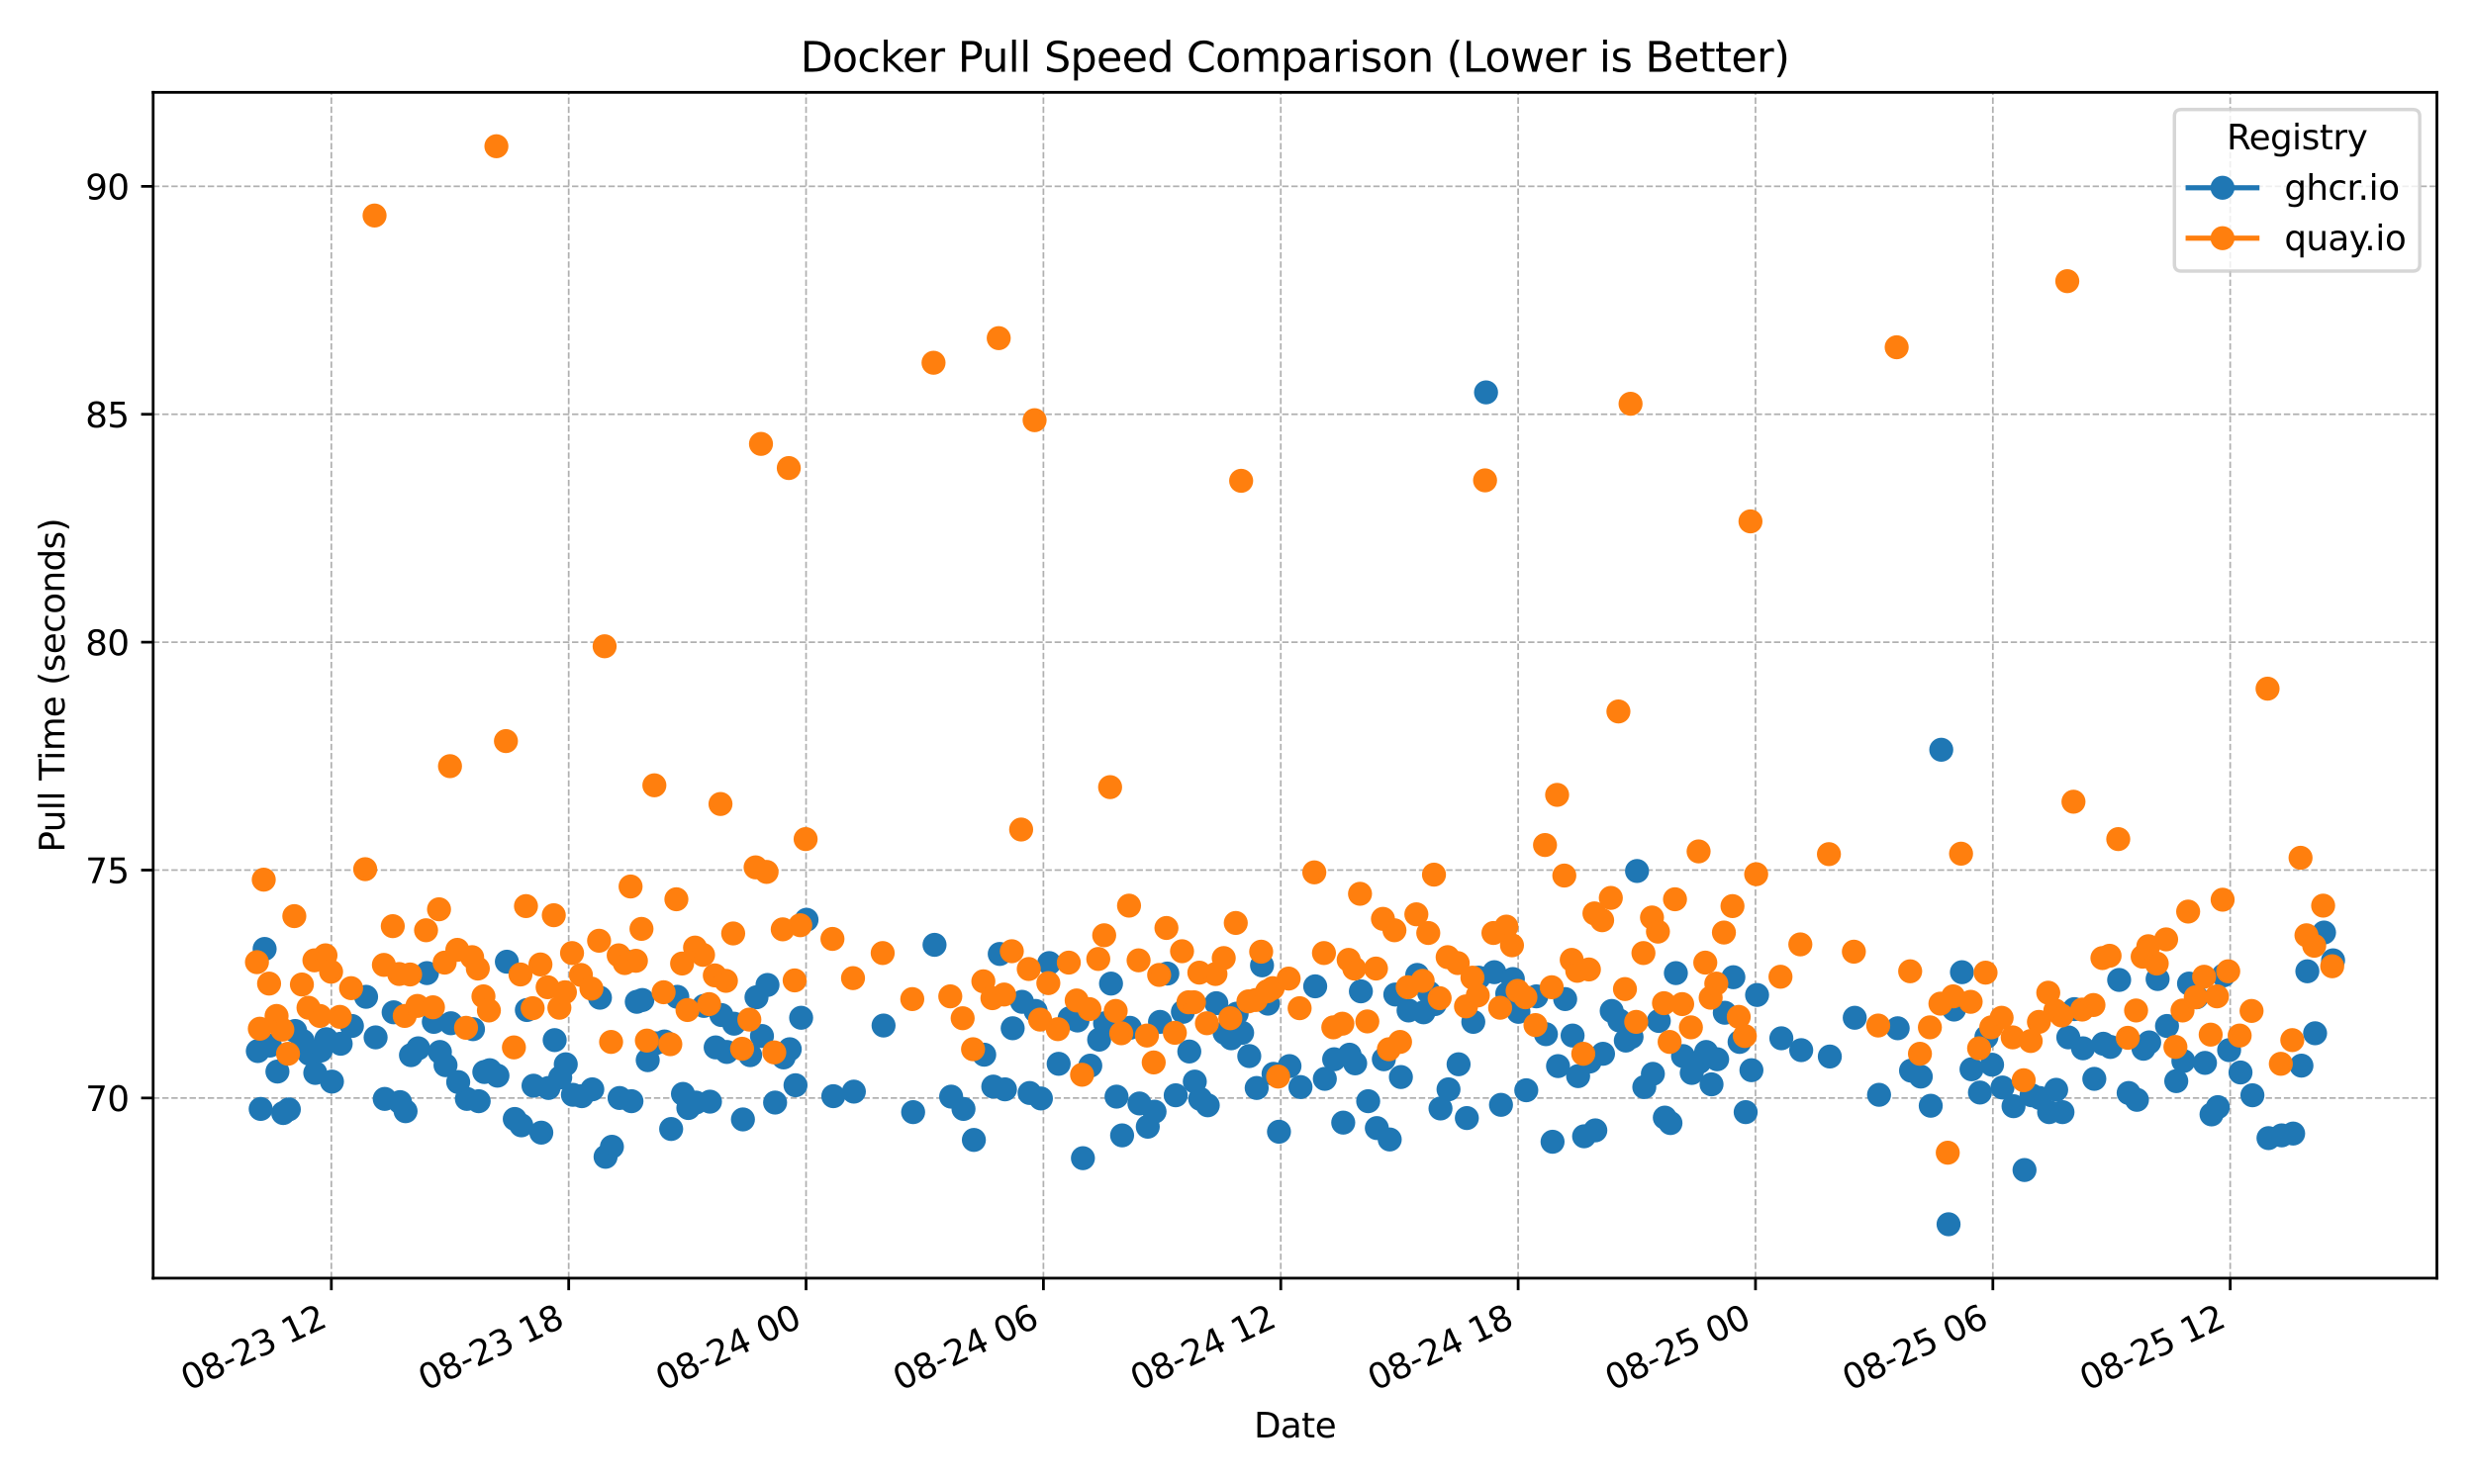 <?xml version="1.0" encoding="utf-8" standalone="no"?>
<!DOCTYPE svg PUBLIC "-//W3C//DTD SVG 1.1//EN"
  "http://www.w3.org/Graphics/SVG/1.1/DTD/svg11.dtd">
<svg xmlns:xlink="http://www.w3.org/1999/xlink" width="720pt" height="432pt" viewBox="0 0 720 432" xmlns="http://www.w3.org/2000/svg" version="1.1">
 <defs>
  <style type="text/css">*{stroke-linejoin: round; stroke-linecap: butt}</style>
 </defs>
 <g id="figure_1">
  <g id="patch_1">
   <path d="M 0 432 
L 720 432 
L 720 0 
L 0 0 
z
" style="fill: #ffffff"/>
  </g>
  <g id="axes_1">
   <g id="patch_2">
    <path d="M 44.57 372.081 
L 709.2 372.081 
L 709.2 26.88 
L 44.57 26.88 
z
" style="fill: #ffffff"/>
   </g>
   <g id="matplotlib.axis_1">
    <g id="xtick_1">
     <g id="line2d_1">
      <path d="M 96.431 372.081 
L 96.431 26.88 
" clip-path="url(#p5655e743e8)" style="fill: none; stroke-dasharray: 1.85,0.8; stroke-dashoffset: 0; stroke: #b0b0b0; stroke-width: 0.5"/>
     </g>
     <g id="line2d_2">
      <defs>
       <path id="m216933f38c" d="M 0 0 
L 0 3.5 
" style="stroke: #000000; stroke-width: 0.8"/>
      </defs>
      <g>
       <use xlink:href="#m216933f38c" x="96.431" y="372.081" style="stroke: #000000; stroke-width: 0.8"/>
      </g>
     </g>
     <g id="text_1">
      <!-- 08-23 12 -->
      <g transform="translate(54.804 404.969) rotate(-25) scale(0.1 -0.1)">
       <defs>
        <path id="DejaVuSans-30" d="M 2034 4250 
Q 1547 4250 1301 3770 
Q 1056 3291 1056 2328 
Q 1056 1369 1301 889 
Q 1547 409 2034 409 
Q 2525 409 2770 889 
Q 3016 1369 3016 2328 
Q 3016 3291 2770 3770 
Q 2525 4250 2034 4250 
z
M 2034 4750 
Q 2819 4750 3233 4129 
Q 3647 3509 3647 2328 
Q 3647 1150 3233 529 
Q 2819 -91 2034 -91 
Q 1250 -91 836 529 
Q 422 1150 422 2328 
Q 422 3509 836 4129 
Q 1250 4750 2034 4750 
z
" transform="scale(0.016)"/>
        <path id="DejaVuSans-38" d="M 2034 2216 
Q 1584 2216 1326 1975 
Q 1069 1734 1069 1313 
Q 1069 891 1326 650 
Q 1584 409 2034 409 
Q 2484 409 2743 651 
Q 3003 894 3003 1313 
Q 3003 1734 2745 1975 
Q 2488 2216 2034 2216 
z
M 1403 2484 
Q 997 2584 770 2862 
Q 544 3141 544 3541 
Q 544 4100 942 4425 
Q 1341 4750 2034 4750 
Q 2731 4750 3128 4425 
Q 3525 4100 3525 3541 
Q 3525 3141 3298 2862 
Q 3072 2584 2669 2484 
Q 3125 2378 3379 2068 
Q 3634 1759 3634 1313 
Q 3634 634 3220 271 
Q 2806 -91 2034 -91 
Q 1263 -91 848 271 
Q 434 634 434 1313 
Q 434 1759 690 2068 
Q 947 2378 1403 2484 
z
M 1172 3481 
Q 1172 3119 1398 2916 
Q 1625 2713 2034 2713 
Q 2441 2713 2670 2916 
Q 2900 3119 2900 3481 
Q 2900 3844 2670 4047 
Q 2441 4250 2034 4250 
Q 1625 4250 1398 4047 
Q 1172 3844 1172 3481 
z
" transform="scale(0.016)"/>
        <path id="DejaVuSans-2d" d="M 313 2009 
L 1997 2009 
L 1997 1497 
L 313 1497 
L 313 2009 
z
" transform="scale(0.016)"/>
        <path id="DejaVuSans-32" d="M 1228 531 
L 3431 531 
L 3431 0 
L 469 0 
L 469 531 
Q 828 903 1448 1529 
Q 2069 2156 2228 2338 
Q 2531 2678 2651 2914 
Q 2772 3150 2772 3378 
Q 2772 3750 2511 3984 
Q 2250 4219 1831 4219 
Q 1534 4219 1204 4116 
Q 875 4013 500 3803 
L 500 4441 
Q 881 4594 1212 4672 
Q 1544 4750 1819 4750 
Q 2544 4750 2975 4387 
Q 3406 4025 3406 3419 
Q 3406 3131 3298 2873 
Q 3191 2616 2906 2266 
Q 2828 2175 2409 1742 
Q 1991 1309 1228 531 
z
" transform="scale(0.016)"/>
        <path id="DejaVuSans-33" d="M 2597 2516 
Q 3050 2419 3304 2112 
Q 3559 1806 3559 1356 
Q 3559 666 3084 287 
Q 2609 -91 1734 -91 
Q 1441 -91 1130 -33 
Q 819 25 488 141 
L 488 750 
Q 750 597 1062 519 
Q 1375 441 1716 441 
Q 2309 441 2620 675 
Q 2931 909 2931 1356 
Q 2931 1769 2642 2001 
Q 2353 2234 1838 2234 
L 1294 2234 
L 1294 2753 
L 1863 2753 
Q 2328 2753 2575 2939 
Q 2822 3125 2822 3475 
Q 2822 3834 2567 4026 
Q 2313 4219 1838 4219 
Q 1578 4219 1281 4162 
Q 984 4106 628 3988 
L 628 4550 
Q 988 4650 1302 4700 
Q 1616 4750 1894 4750 
Q 2613 4750 3031 4423 
Q 3450 4097 3450 3541 
Q 3450 3153 3228 2886 
Q 3006 2619 2597 2516 
z
" transform="scale(0.016)"/>
        <path id="DejaVuSans-20" transform="scale(0.016)"/>
        <path id="DejaVuSans-31" d="M 794 531 
L 1825 531 
L 1825 4091 
L 703 3866 
L 703 4441 
L 1819 4666 
L 2450 4666 
L 2450 531 
L 3481 531 
L 3481 0 
L 794 0 
L 794 531 
z
" transform="scale(0.016)"/>
       </defs>
       <use xlink:href="#DejaVuSans-30"/>
       <use xlink:href="#DejaVuSans-38" transform="translate(63.623 0)"/>
       <use xlink:href="#DejaVuSans-2d" transform="translate(127.246 0)"/>
       <use xlink:href="#DejaVuSans-32" transform="translate(163.33 0)"/>
       <use xlink:href="#DejaVuSans-33" transform="translate(226.953 0)"/>
       <use xlink:href="#DejaVuSans-20" transform="translate(290.576 0)"/>
       <use xlink:href="#DejaVuSans-31" transform="translate(322.363 0)"/>
       <use xlink:href="#DejaVuSans-32" transform="translate(385.986 0)"/>
      </g>
     </g>
    </g>
    <g id="xtick_2">
     <g id="line2d_3">
      <path d="M 165.509 372.081 
L 165.509 26.88 
" clip-path="url(#p5655e743e8)" style="fill: none; stroke-dasharray: 1.85,0.8; stroke-dashoffset: 0; stroke: #b0b0b0; stroke-width: 0.5"/>
     </g>
     <g id="line2d_4">
      <g>
       <use xlink:href="#m216933f38c" x="165.509" y="372.081" style="stroke: #000000; stroke-width: 0.8"/>
      </g>
     </g>
     <g id="text_2">
      <!-- 08-23 18 -->
      <g transform="translate(123.882 404.969) rotate(-25) scale(0.1 -0.1)">
       <use xlink:href="#DejaVuSans-30"/>
       <use xlink:href="#DejaVuSans-38" transform="translate(63.623 0)"/>
       <use xlink:href="#DejaVuSans-2d" transform="translate(127.246 0)"/>
       <use xlink:href="#DejaVuSans-32" transform="translate(163.33 0)"/>
       <use xlink:href="#DejaVuSans-33" transform="translate(226.953 0)"/>
       <use xlink:href="#DejaVuSans-20" transform="translate(290.576 0)"/>
       <use xlink:href="#DejaVuSans-31" transform="translate(322.363 0)"/>
       <use xlink:href="#DejaVuSans-38" transform="translate(385.986 0)"/>
      </g>
     </g>
    </g>
    <g id="xtick_3">
     <g id="line2d_5">
      <path d="M 234.587 372.081 
L 234.587 26.88 
" clip-path="url(#p5655e743e8)" style="fill: none; stroke-dasharray: 1.85,0.8; stroke-dashoffset: 0; stroke: #b0b0b0; stroke-width: 0.5"/>
     </g>
     <g id="line2d_6">
      <g>
       <use xlink:href="#m216933f38c" x="234.587" y="372.081" style="stroke: #000000; stroke-width: 0.8"/>
      </g>
     </g>
     <g id="text_3">
      <!-- 08-24 00 -->
      <g transform="translate(192.959 404.969) rotate(-25) scale(0.1 -0.1)">
       <defs>
        <path id="DejaVuSans-34" d="M 2419 4116 
L 825 1625 
L 2419 1625 
L 2419 4116 
z
M 2253 4666 
L 3047 4666 
L 3047 1625 
L 3713 1625 
L 3713 1100 
L 3047 1100 
L 3047 0 
L 2419 0 
L 2419 1100 
L 313 1100 
L 313 1709 
L 2253 4666 
z
" transform="scale(0.016)"/>
       </defs>
       <use xlink:href="#DejaVuSans-30"/>
       <use xlink:href="#DejaVuSans-38" transform="translate(63.623 0)"/>
       <use xlink:href="#DejaVuSans-2d" transform="translate(127.246 0)"/>
       <use xlink:href="#DejaVuSans-32" transform="translate(163.33 0)"/>
       <use xlink:href="#DejaVuSans-34" transform="translate(226.953 0)"/>
       <use xlink:href="#DejaVuSans-20" transform="translate(290.576 0)"/>
       <use xlink:href="#DejaVuSans-30" transform="translate(322.363 0)"/>
       <use xlink:href="#DejaVuSans-30" transform="translate(385.986 0)"/>
      </g>
     </g>
    </g>
    <g id="xtick_4">
     <g id="line2d_7">
      <path d="M 303.664 372.081 
L 303.664 26.88 
" clip-path="url(#p5655e743e8)" style="fill: none; stroke-dasharray: 1.85,0.8; stroke-dashoffset: 0; stroke: #b0b0b0; stroke-width: 0.5"/>
     </g>
     <g id="line2d_8">
      <g>
       <use xlink:href="#m216933f38c" x="303.664" y="372.081" style="stroke: #000000; stroke-width: 0.8"/>
      </g>
     </g>
     <g id="text_4">
      <!-- 08-24 06 -->
      <g transform="translate(262.037 404.969) rotate(-25) scale(0.1 -0.1)">
       <defs>
        <path id="DejaVuSans-36" d="M 2113 2584 
Q 1688 2584 1439 2293 
Q 1191 2003 1191 1497 
Q 1191 994 1439 701 
Q 1688 409 2113 409 
Q 2538 409 2786 701 
Q 3034 994 3034 1497 
Q 3034 2003 2786 2293 
Q 2538 2584 2113 2584 
z
M 3366 4563 
L 3366 3988 
Q 3128 4100 2886 4159 
Q 2644 4219 2406 4219 
Q 1781 4219 1451 3797 
Q 1122 3375 1075 2522 
Q 1259 2794 1537 2939 
Q 1816 3084 2150 3084 
Q 2853 3084 3261 2657 
Q 3669 2231 3669 1497 
Q 3669 778 3244 343 
Q 2819 -91 2113 -91 
Q 1303 -91 875 529 
Q 447 1150 447 2328 
Q 447 3434 972 4092 
Q 1497 4750 2381 4750 
Q 2619 4750 2861 4703 
Q 3103 4656 3366 4563 
z
" transform="scale(0.016)"/>
       </defs>
       <use xlink:href="#DejaVuSans-30"/>
       <use xlink:href="#DejaVuSans-38" transform="translate(63.623 0)"/>
       <use xlink:href="#DejaVuSans-2d" transform="translate(127.246 0)"/>
       <use xlink:href="#DejaVuSans-32" transform="translate(163.33 0)"/>
       <use xlink:href="#DejaVuSans-34" transform="translate(226.953 0)"/>
       <use xlink:href="#DejaVuSans-20" transform="translate(290.576 0)"/>
       <use xlink:href="#DejaVuSans-30" transform="translate(322.363 0)"/>
       <use xlink:href="#DejaVuSans-36" transform="translate(385.986 0)"/>
      </g>
     </g>
    </g>
    <g id="xtick_5">
     <g id="line2d_9">
      <path d="M 372.742 372.081 
L 372.742 26.88 
" clip-path="url(#p5655e743e8)" style="fill: none; stroke-dasharray: 1.85,0.8; stroke-dashoffset: 0; stroke: #b0b0b0; stroke-width: 0.5"/>
     </g>
     <g id="line2d_10">
      <g>
       <use xlink:href="#m216933f38c" x="372.742" y="372.081" style="stroke: #000000; stroke-width: 0.8"/>
      </g>
     </g>
     <g id="text_5">
      <!-- 08-24 12 -->
      <g transform="translate(331.115 404.969) rotate(-25) scale(0.1 -0.1)">
       <use xlink:href="#DejaVuSans-30"/>
       <use xlink:href="#DejaVuSans-38" transform="translate(63.623 0)"/>
       <use xlink:href="#DejaVuSans-2d" transform="translate(127.246 0)"/>
       <use xlink:href="#DejaVuSans-32" transform="translate(163.33 0)"/>
       <use xlink:href="#DejaVuSans-34" transform="translate(226.953 0)"/>
       <use xlink:href="#DejaVuSans-20" transform="translate(290.576 0)"/>
       <use xlink:href="#DejaVuSans-31" transform="translate(322.363 0)"/>
       <use xlink:href="#DejaVuSans-32" transform="translate(385.986 0)"/>
      </g>
     </g>
    </g>
    <g id="xtick_6">
     <g id="line2d_11">
      <path d="M 441.82 372.081 
L 441.82 26.88 
" clip-path="url(#p5655e743e8)" style="fill: none; stroke-dasharray: 1.85,0.8; stroke-dashoffset: 0; stroke: #b0b0b0; stroke-width: 0.5"/>
     </g>
     <g id="line2d_12">
      <g>
       <use xlink:href="#m216933f38c" x="441.82" y="372.081" style="stroke: #000000; stroke-width: 0.8"/>
      </g>
     </g>
     <g id="text_6">
      <!-- 08-24 18 -->
      <g transform="translate(400.192 404.969) rotate(-25) scale(0.1 -0.1)">
       <use xlink:href="#DejaVuSans-30"/>
       <use xlink:href="#DejaVuSans-38" transform="translate(63.623 0)"/>
       <use xlink:href="#DejaVuSans-2d" transform="translate(127.246 0)"/>
       <use xlink:href="#DejaVuSans-32" transform="translate(163.33 0)"/>
       <use xlink:href="#DejaVuSans-34" transform="translate(226.953 0)"/>
       <use xlink:href="#DejaVuSans-20" transform="translate(290.576 0)"/>
       <use xlink:href="#DejaVuSans-31" transform="translate(322.363 0)"/>
       <use xlink:href="#DejaVuSans-38" transform="translate(385.986 0)"/>
      </g>
     </g>
    </g>
    <g id="xtick_7">
     <g id="line2d_13">
      <path d="M 510.897 372.081 
L 510.897 26.88 
" clip-path="url(#p5655e743e8)" style="fill: none; stroke-dasharray: 1.85,0.8; stroke-dashoffset: 0; stroke: #b0b0b0; stroke-width: 0.5"/>
     </g>
     <g id="line2d_14">
      <g>
       <use xlink:href="#m216933f38c" x="510.897" y="372.081" style="stroke: #000000; stroke-width: 0.8"/>
      </g>
     </g>
     <g id="text_7">
      <!-- 08-25 00 -->
      <g transform="translate(469.27 404.969) rotate(-25) scale(0.1 -0.1)">
       <defs>
        <path id="DejaVuSans-35" d="M 691 4666 
L 3169 4666 
L 3169 4134 
L 1269 4134 
L 1269 2991 
Q 1406 3038 1543 3061 
Q 1681 3084 1819 3084 
Q 2600 3084 3056 2656 
Q 3513 2228 3513 1497 
Q 3513 744 3044 326 
Q 2575 -91 1722 -91 
Q 1428 -91 1123 -41 
Q 819 9 494 109 
L 494 744 
Q 775 591 1075 516 
Q 1375 441 1709 441 
Q 2250 441 2565 725 
Q 2881 1009 2881 1497 
Q 2881 1984 2565 2268 
Q 2250 2553 1709 2553 
Q 1456 2553 1204 2497 
Q 953 2441 691 2322 
L 691 4666 
z
" transform="scale(0.016)"/>
       </defs>
       <use xlink:href="#DejaVuSans-30"/>
       <use xlink:href="#DejaVuSans-38" transform="translate(63.623 0)"/>
       <use xlink:href="#DejaVuSans-2d" transform="translate(127.246 0)"/>
       <use xlink:href="#DejaVuSans-32" transform="translate(163.33 0)"/>
       <use xlink:href="#DejaVuSans-35" transform="translate(226.953 0)"/>
       <use xlink:href="#DejaVuSans-20" transform="translate(290.576 0)"/>
       <use xlink:href="#DejaVuSans-30" transform="translate(322.363 0)"/>
       <use xlink:href="#DejaVuSans-30" transform="translate(385.986 0)"/>
      </g>
     </g>
    </g>
    <g id="xtick_8">
     <g id="line2d_15">
      <path d="M 579.975 372.081 
L 579.975 26.88 
" clip-path="url(#p5655e743e8)" style="fill: none; stroke-dasharray: 1.85,0.8; stroke-dashoffset: 0; stroke: #b0b0b0; stroke-width: 0.5"/>
     </g>
     <g id="line2d_16">
      <g>
       <use xlink:href="#m216933f38c" x="579.975" y="372.081" style="stroke: #000000; stroke-width: 0.8"/>
      </g>
     </g>
     <g id="text_8">
      <!-- 08-25 06 -->
      <g transform="translate(538.348 404.969) rotate(-25) scale(0.1 -0.1)">
       <use xlink:href="#DejaVuSans-30"/>
       <use xlink:href="#DejaVuSans-38" transform="translate(63.623 0)"/>
       <use xlink:href="#DejaVuSans-2d" transform="translate(127.246 0)"/>
       <use xlink:href="#DejaVuSans-32" transform="translate(163.33 0)"/>
       <use xlink:href="#DejaVuSans-35" transform="translate(226.953 0)"/>
       <use xlink:href="#DejaVuSans-20" transform="translate(290.576 0)"/>
       <use xlink:href="#DejaVuSans-30" transform="translate(322.363 0)"/>
       <use xlink:href="#DejaVuSans-36" transform="translate(385.986 0)"/>
      </g>
     </g>
    </g>
    <g id="xtick_9">
     <g id="line2d_17">
      <path d="M 649.053 372.081 
L 649.053 26.88 
" clip-path="url(#p5655e743e8)" style="fill: none; stroke-dasharray: 1.85,0.8; stroke-dashoffset: 0; stroke: #b0b0b0; stroke-width: 0.5"/>
     </g>
     <g id="line2d_18">
      <g>
       <use xlink:href="#m216933f38c" x="649.053" y="372.081" style="stroke: #000000; stroke-width: 0.8"/>
      </g>
     </g>
     <g id="text_9">
      <!-- 08-25 12 -->
      <g transform="translate(607.425 404.969) rotate(-25) scale(0.1 -0.1)">
       <use xlink:href="#DejaVuSans-30"/>
       <use xlink:href="#DejaVuSans-38" transform="translate(63.623 0)"/>
       <use xlink:href="#DejaVuSans-2d" transform="translate(127.246 0)"/>
       <use xlink:href="#DejaVuSans-32" transform="translate(163.33 0)"/>
       <use xlink:href="#DejaVuSans-35" transform="translate(226.953 0)"/>
       <use xlink:href="#DejaVuSans-20" transform="translate(290.576 0)"/>
       <use xlink:href="#DejaVuSans-31" transform="translate(322.363 0)"/>
       <use xlink:href="#DejaVuSans-32" transform="translate(385.986 0)"/>
      </g>
     </g>
    </g>
    <g id="text_10">
     <!-- Date -->
     <g transform="translate(364.934 418.452) scale(0.1 -0.1)">
      <defs>
       <path id="DejaVuSans-44" d="M 1259 4147 
L 1259 519 
L 2022 519 
Q 2988 519 3436 956 
Q 3884 1394 3884 2338 
Q 3884 3275 3436 3711 
Q 2988 4147 2022 4147 
L 1259 4147 
z
M 628 4666 
L 1925 4666 
Q 3281 4666 3915 4102 
Q 4550 3538 4550 2338 
Q 4550 1131 3912 565 
Q 3275 0 1925 0 
L 628 0 
L 628 4666 
z
" transform="scale(0.016)"/>
       <path id="DejaVuSans-61" d="M 2194 1759 
Q 1497 1759 1228 1600 
Q 959 1441 959 1056 
Q 959 750 1161 570 
Q 1363 391 1709 391 
Q 2188 391 2477 730 
Q 2766 1069 2766 1631 
L 2766 1759 
L 2194 1759 
z
M 3341 1997 
L 3341 0 
L 2766 0 
L 2766 531 
Q 2569 213 2275 61 
Q 1981 -91 1556 -91 
Q 1019 -91 701 211 
Q 384 513 384 1019 
Q 384 1609 779 1909 
Q 1175 2209 1959 2209 
L 2766 2209 
L 2766 2266 
Q 2766 2663 2505 2880 
Q 2244 3097 1772 3097 
Q 1472 3097 1187 3025 
Q 903 2953 641 2809 
L 641 3341 
Q 956 3463 1253 3523 
Q 1550 3584 1831 3584 
Q 2591 3584 2966 3190 
Q 3341 2797 3341 1997 
z
" transform="scale(0.016)"/>
       <path id="DejaVuSans-74" d="M 1172 4494 
L 1172 3500 
L 2356 3500 
L 2356 3053 
L 1172 3053 
L 1172 1153 
Q 1172 725 1289 603 
Q 1406 481 1766 481 
L 2356 481 
L 2356 0 
L 1766 0 
Q 1100 0 847 248 
Q 594 497 594 1153 
L 594 3053 
L 172 3053 
L 172 3500 
L 594 3500 
L 594 4494 
L 1172 4494 
z
" transform="scale(0.016)"/>
       <path id="DejaVuSans-65" d="M 3597 1894 
L 3597 1613 
L 953 1613 
Q 991 1019 1311 708 
Q 1631 397 2203 397 
Q 2534 397 2845 478 
Q 3156 559 3463 722 
L 3463 178 
Q 3153 47 2828 -22 
Q 2503 -91 2169 -91 
Q 1331 -91 842 396 
Q 353 884 353 1716 
Q 353 2575 817 3079 
Q 1281 3584 2069 3584 
Q 2775 3584 3186 3129 
Q 3597 2675 3597 1894 
z
M 3022 2063 
Q 3016 2534 2758 2815 
Q 2500 3097 2075 3097 
Q 1594 3097 1305 2825 
Q 1016 2553 972 2059 
L 3022 2063 
z
" transform="scale(0.016)"/>
      </defs>
      <use xlink:href="#DejaVuSans-44"/>
      <use xlink:href="#DejaVuSans-61" transform="translate(77.002 0)"/>
      <use xlink:href="#DejaVuSans-74" transform="translate(138.281 0)"/>
      <use xlink:href="#DejaVuSans-65" transform="translate(177.49 0)"/>
     </g>
    </g>
   </g>
   <g id="matplotlib.axis_2">
    <g id="ytick_1">
     <g id="line2d_19">
      <path d="M 44.57 319.634 
L 709.2 319.634 
" clip-path="url(#p5655e743e8)" style="fill: none; stroke-dasharray: 1.85,0.8; stroke-dashoffset: 0; stroke: #b0b0b0; stroke-width: 0.5"/>
     </g>
     <g id="line2d_20">
      <defs>
       <path id="m6c280a46d7" d="M 0 0 
L -3.5 0 
" style="stroke: #000000; stroke-width: 0.8"/>
      </defs>
      <g>
       <use xlink:href="#m6c280a46d7" x="44.57" y="319.634" style="stroke: #000000; stroke-width: 0.8"/>
      </g>
     </g>
     <g id="text_11">
      <!-- 70 -->
      <g transform="translate(24.845 323.433) scale(0.1 -0.1)">
       <defs>
        <path id="DejaVuSans-37" d="M 525 4666 
L 3525 4666 
L 3525 4397 
L 1831 0 
L 1172 0 
L 2766 4134 
L 525 4134 
L 525 4666 
z
" transform="scale(0.016)"/>
       </defs>
       <use xlink:href="#DejaVuSans-37"/>
       <use xlink:href="#DejaVuSans-30" transform="translate(63.623 0)"/>
      </g>
     </g>
    </g>
    <g id="ytick_2">
     <g id="line2d_21">
      <path d="M 44.57 253.287 
L 709.2 253.287 
" clip-path="url(#p5655e743e8)" style="fill: none; stroke-dasharray: 1.85,0.8; stroke-dashoffset: 0; stroke: #b0b0b0; stroke-width: 0.5"/>
     </g>
     <g id="line2d_22">
      <g>
       <use xlink:href="#m6c280a46d7" x="44.57" y="253.287" style="stroke: #000000; stroke-width: 0.8"/>
      </g>
     </g>
     <g id="text_12">
      <!-- 75 -->
      <g transform="translate(24.845 257.087) scale(0.1 -0.1)">
       <use xlink:href="#DejaVuSans-37"/>
       <use xlink:href="#DejaVuSans-35" transform="translate(63.623 0)"/>
      </g>
     </g>
    </g>
    <g id="ytick_3">
     <g id="line2d_23">
      <path d="M 44.57 186.941 
L 709.2 186.941 
" clip-path="url(#p5655e743e8)" style="fill: none; stroke-dasharray: 1.85,0.8; stroke-dashoffset: 0; stroke: #b0b0b0; stroke-width: 0.5"/>
     </g>
     <g id="line2d_24">
      <g>
       <use xlink:href="#m6c280a46d7" x="44.57" y="186.941" style="stroke: #000000; stroke-width: 0.8"/>
      </g>
     </g>
     <g id="text_13">
      <!-- 80 -->
      <g transform="translate(24.845 190.74) scale(0.1 -0.1)">
       <use xlink:href="#DejaVuSans-38"/>
       <use xlink:href="#DejaVuSans-30" transform="translate(63.623 0)"/>
      </g>
     </g>
    </g>
    <g id="ytick_4">
     <g id="line2d_25">
      <path d="M 44.57 120.594 
L 709.2 120.594 
" clip-path="url(#p5655e743e8)" style="fill: none; stroke-dasharray: 1.85,0.8; stroke-dashoffset: 0; stroke: #b0b0b0; stroke-width: 0.5"/>
     </g>
     <g id="line2d_26">
      <g>
       <use xlink:href="#m6c280a46d7" x="44.57" y="120.594" style="stroke: #000000; stroke-width: 0.8"/>
      </g>
     </g>
     <g id="text_14">
      <!-- 85 -->
      <g transform="translate(24.845 124.394) scale(0.1 -0.1)">
       <use xlink:href="#DejaVuSans-38"/>
       <use xlink:href="#DejaVuSans-35" transform="translate(63.623 0)"/>
      </g>
     </g>
    </g>
    <g id="ytick_5">
     <g id="line2d_27">
      <path d="M 44.57 54.248 
L 709.2 54.248 
" clip-path="url(#p5655e743e8)" style="fill: none; stroke-dasharray: 1.85,0.8; stroke-dashoffset: 0; stroke: #b0b0b0; stroke-width: 0.5"/>
     </g>
     <g id="line2d_28">
      <g>
       <use xlink:href="#m6c280a46d7" x="44.57" y="54.248" style="stroke: #000000; stroke-width: 0.8"/>
      </g>
     </g>
     <g id="text_15">
      <!-- 90 -->
      <g transform="translate(24.845 58.047) scale(0.1 -0.1)">
       <defs>
        <path id="DejaVuSans-39" d="M 703 97 
L 703 672 
Q 941 559 1184 500 
Q 1428 441 1663 441 
Q 2288 441 2617 861 
Q 2947 1281 2994 2138 
Q 2813 1869 2534 1725 
Q 2256 1581 1919 1581 
Q 1219 1581 811 2004 
Q 403 2428 403 3163 
Q 403 3881 828 4315 
Q 1253 4750 1959 4750 
Q 2769 4750 3195 4129 
Q 3622 3509 3622 2328 
Q 3622 1225 3098 567 
Q 2575 -91 1691 -91 
Q 1453 -91 1209 -44 
Q 966 3 703 97 
z
M 1959 2075 
Q 2384 2075 2632 2365 
Q 2881 2656 2881 3163 
Q 2881 3666 2632 3958 
Q 2384 4250 1959 4250 
Q 1534 4250 1286 3958 
Q 1038 3666 1038 3163 
Q 1038 2656 1286 2365 
Q 1534 2075 1959 2075 
z
" transform="scale(0.016)"/>
       </defs>
       <use xlink:href="#DejaVuSans-39"/>
       <use xlink:href="#DejaVuSans-30" transform="translate(63.623 0)"/>
      </g>
     </g>
    </g>
    <g id="text_16">
     <!-- Pull Time (seconds) -->
     <g transform="translate(18.765 248.105) rotate(-90) scale(0.1 -0.1)">
      <defs>
       <path id="DejaVuSans-50" d="M 1259 4147 
L 1259 2394 
L 2053 2394 
Q 2494 2394 2734 2622 
Q 2975 2850 2975 3272 
Q 2975 3691 2734 3919 
Q 2494 4147 2053 4147 
L 1259 4147 
z
M 628 4666 
L 2053 4666 
Q 2838 4666 3239 4311 
Q 3641 3956 3641 3272 
Q 3641 2581 3239 2228 
Q 2838 1875 2053 1875 
L 1259 1875 
L 1259 0 
L 628 0 
L 628 4666 
z
" transform="scale(0.016)"/>
       <path id="DejaVuSans-75" d="M 544 1381 
L 544 3500 
L 1119 3500 
L 1119 1403 
Q 1119 906 1312 657 
Q 1506 409 1894 409 
Q 2359 409 2629 706 
Q 2900 1003 2900 1516 
L 2900 3500 
L 3475 3500 
L 3475 0 
L 2900 0 
L 2900 538 
Q 2691 219 2414 64 
Q 2138 -91 1772 -91 
Q 1169 -91 856 284 
Q 544 659 544 1381 
z
M 1991 3584 
L 1991 3584 
z
" transform="scale(0.016)"/>
       <path id="DejaVuSans-6c" d="M 603 4863 
L 1178 4863 
L 1178 0 
L 603 0 
L 603 4863 
z
" transform="scale(0.016)"/>
       <path id="DejaVuSans-54" d="M -19 4666 
L 3928 4666 
L 3928 4134 
L 2272 4134 
L 2272 0 
L 1638 0 
L 1638 4134 
L -19 4134 
L -19 4666 
z
" transform="scale(0.016)"/>
       <path id="DejaVuSans-69" d="M 603 3500 
L 1178 3500 
L 1178 0 
L 603 0 
L 603 3500 
z
M 603 4863 
L 1178 4863 
L 1178 4134 
L 603 4134 
L 603 4863 
z
" transform="scale(0.016)"/>
       <path id="DejaVuSans-6d" d="M 3328 2828 
Q 3544 3216 3844 3400 
Q 4144 3584 4550 3584 
Q 5097 3584 5394 3201 
Q 5691 2819 5691 2113 
L 5691 0 
L 5113 0 
L 5113 2094 
Q 5113 2597 4934 2840 
Q 4756 3084 4391 3084 
Q 3944 3084 3684 2787 
Q 3425 2491 3425 1978 
L 3425 0 
L 2847 0 
L 2847 2094 
Q 2847 2600 2669 2842 
Q 2491 3084 2119 3084 
Q 1678 3084 1418 2786 
Q 1159 2488 1159 1978 
L 1159 0 
L 581 0 
L 581 3500 
L 1159 3500 
L 1159 2956 
Q 1356 3278 1631 3431 
Q 1906 3584 2284 3584 
Q 2666 3584 2933 3390 
Q 3200 3197 3328 2828 
z
" transform="scale(0.016)"/>
       <path id="DejaVuSans-28" d="M 1984 4856 
Q 1566 4138 1362 3434 
Q 1159 2731 1159 2009 
Q 1159 1288 1364 580 
Q 1569 -128 1984 -844 
L 1484 -844 
Q 1016 -109 783 600 
Q 550 1309 550 2009 
Q 550 2706 781 3412 
Q 1013 4119 1484 4856 
L 1984 4856 
z
" transform="scale(0.016)"/>
       <path id="DejaVuSans-73" d="M 2834 3397 
L 2834 2853 
Q 2591 2978 2328 3040 
Q 2066 3103 1784 3103 
Q 1356 3103 1142 2972 
Q 928 2841 928 2578 
Q 928 2378 1081 2264 
Q 1234 2150 1697 2047 
L 1894 2003 
Q 2506 1872 2764 1633 
Q 3022 1394 3022 966 
Q 3022 478 2636 193 
Q 2250 -91 1575 -91 
Q 1294 -91 989 -36 
Q 684 19 347 128 
L 347 722 
Q 666 556 975 473 
Q 1284 391 1588 391 
Q 1994 391 2212 530 
Q 2431 669 2431 922 
Q 2431 1156 2273 1281 
Q 2116 1406 1581 1522 
L 1381 1569 
Q 847 1681 609 1914 
Q 372 2147 372 2553 
Q 372 3047 722 3315 
Q 1072 3584 1716 3584 
Q 2034 3584 2315 3537 
Q 2597 3491 2834 3397 
z
" transform="scale(0.016)"/>
       <path id="DejaVuSans-63" d="M 3122 3366 
L 3122 2828 
Q 2878 2963 2633 3030 
Q 2388 3097 2138 3097 
Q 1578 3097 1268 2742 
Q 959 2388 959 1747 
Q 959 1106 1268 751 
Q 1578 397 2138 397 
Q 2388 397 2633 464 
Q 2878 531 3122 666 
L 3122 134 
Q 2881 22 2623 -34 
Q 2366 -91 2075 -91 
Q 1284 -91 818 406 
Q 353 903 353 1747 
Q 353 2603 823 3093 
Q 1294 3584 2113 3584 
Q 2378 3584 2631 3529 
Q 2884 3475 3122 3366 
z
" transform="scale(0.016)"/>
       <path id="DejaVuSans-6f" d="M 1959 3097 
Q 1497 3097 1228 2736 
Q 959 2375 959 1747 
Q 959 1119 1226 758 
Q 1494 397 1959 397 
Q 2419 397 2687 759 
Q 2956 1122 2956 1747 
Q 2956 2369 2687 2733 
Q 2419 3097 1959 3097 
z
M 1959 3584 
Q 2709 3584 3137 3096 
Q 3566 2609 3566 1747 
Q 3566 888 3137 398 
Q 2709 -91 1959 -91 
Q 1206 -91 779 398 
Q 353 888 353 1747 
Q 353 2609 779 3096 
Q 1206 3584 1959 3584 
z
" transform="scale(0.016)"/>
       <path id="DejaVuSans-6e" d="M 3513 2113 
L 3513 0 
L 2938 0 
L 2938 2094 
Q 2938 2591 2744 2837 
Q 2550 3084 2163 3084 
Q 1697 3084 1428 2787 
Q 1159 2491 1159 1978 
L 1159 0 
L 581 0 
L 581 3500 
L 1159 3500 
L 1159 2956 
Q 1366 3272 1645 3428 
Q 1925 3584 2291 3584 
Q 2894 3584 3203 3211 
Q 3513 2838 3513 2113 
z
" transform="scale(0.016)"/>
       <path id="DejaVuSans-64" d="M 2906 2969 
L 2906 4863 
L 3481 4863 
L 3481 0 
L 2906 0 
L 2906 525 
Q 2725 213 2448 61 
Q 2172 -91 1784 -91 
Q 1150 -91 751 415 
Q 353 922 353 1747 
Q 353 2572 751 3078 
Q 1150 3584 1784 3584 
Q 2172 3584 2448 3432 
Q 2725 3281 2906 2969 
z
M 947 1747 
Q 947 1113 1208 752 
Q 1469 391 1925 391 
Q 2381 391 2643 752 
Q 2906 1113 2906 1747 
Q 2906 2381 2643 2742 
Q 2381 3103 1925 3103 
Q 1469 3103 1208 2742 
Q 947 2381 947 1747 
z
" transform="scale(0.016)"/>
       <path id="DejaVuSans-29" d="M 513 4856 
L 1013 4856 
Q 1481 4119 1714 3412 
Q 1947 2706 1947 2009 
Q 1947 1309 1714 600 
Q 1481 -109 1013 -844 
L 513 -844 
Q 928 -128 1133 580 
Q 1338 1288 1338 2009 
Q 1338 2731 1133 3434 
Q 928 4138 513 4856 
z
" transform="scale(0.016)"/>
      </defs>
      <use xlink:href="#DejaVuSans-50"/>
      <use xlink:href="#DejaVuSans-75" transform="translate(58.553 0)"/>
      <use xlink:href="#DejaVuSans-6c" transform="translate(121.932 0)"/>
      <use xlink:href="#DejaVuSans-6c" transform="translate(149.715 0)"/>
      <use xlink:href="#DejaVuSans-20" transform="translate(177.498 0)"/>
      <use xlink:href="#DejaVuSans-54" transform="translate(209.285 0)"/>
      <use xlink:href="#DejaVuSans-69" transform="translate(267.244 0)"/>
      <use xlink:href="#DejaVuSans-6d" transform="translate(295.027 0)"/>
      <use xlink:href="#DejaVuSans-65" transform="translate(392.439 0)"/>
      <use xlink:href="#DejaVuSans-20" transform="translate(453.963 0)"/>
      <use xlink:href="#DejaVuSans-28" transform="translate(485.75 0)"/>
      <use xlink:href="#DejaVuSans-73" transform="translate(524.764 0)"/>
      <use xlink:href="#DejaVuSans-65" transform="translate(576.863 0)"/>
      <use xlink:href="#DejaVuSans-63" transform="translate(638.387 0)"/>
      <use xlink:href="#DejaVuSans-6f" transform="translate(693.367 0)"/>
      <use xlink:href="#DejaVuSans-6e" transform="translate(754.549 0)"/>
      <use xlink:href="#DejaVuSans-64" transform="translate(817.928 0)"/>
      <use xlink:href="#DejaVuSans-73" transform="translate(881.404 0)"/>
      <use xlink:href="#DejaVuSans-29" transform="translate(933.504 0)"/>
     </g>
    </g>
   </g>
   <g id="line2d_29">
    <path d="M 678.99 279.561 
" clip-path="url(#p5655e743e8)" style="fill: none; stroke: #1f77b4; stroke-width: 1.5; stroke-linecap: square"/>
    <defs>
     <path id="maf2c474dba" d="M 0 3 
C 0.796 3 1.559 2.684 2.121 2.121 
C 2.684 1.559 3 0.796 3 0 
C 3 -0.796 2.684 -1.559 2.121 -2.121 
C 1.559 -2.684 0.796 -3 0 -3 
C -0.796 -3 -1.559 -2.684 -2.121 -2.121 
C -2.684 -1.559 -3 -0.796 -3 0 
C -3 0.796 -2.684 1.559 -2.121 2.121 
C -1.559 2.684 -0.796 3 0 3 
z
" style="stroke: #1f77b4"/>
    </defs>
    <g clip-path="url(#p5655e743e8)">
     <use xlink:href="#maf2c474dba" x="75.033" y="305.966" style="fill: #1f77b4; stroke: #1f77b4"/>
     <use xlink:href="#maf2c474dba" x="75.865" y="322.818" style="fill: #1f77b4; stroke: #1f77b4"/>
     <use xlink:href="#maf2c474dba" x="77.016" y="276.243" style="fill: #1f77b4; stroke: #1f77b4"/>
     <use xlink:href="#maf2c474dba" x="78.557" y="304.374" style="fill: #1f77b4; stroke: #1f77b4"/>
     <use xlink:href="#maf2c474dba" x="80.738" y="311.938" style="fill: #1f77b4; stroke: #1f77b4"/>
     <use xlink:href="#maf2c474dba" x="82.414" y="324.013" style="fill: #1f77b4; stroke: #1f77b4"/>
     <use xlink:href="#maf2c474dba" x="84.061" y="322.951" style="fill: #1f77b4; stroke: #1f77b4"/>
     <use xlink:href="#maf2c474dba" x="85.906" y="300.128" style="fill: #1f77b4; stroke: #1f77b4"/>
     <use xlink:href="#maf2c474dba" x="88.11" y="303.047" style="fill: #1f77b4; stroke: #1f77b4"/>
     <use xlink:href="#maf2c474dba" x="90.029" y="306.763" style="fill: #1f77b4; stroke: #1f77b4"/>
     <use xlink:href="#maf2c474dba" x="91.752" y="312.336" style="fill: #1f77b4; stroke: #1f77b4"/>
     <use xlink:href="#maf2c474dba" x="93.342" y="305.834" style="fill: #1f77b4; stroke: #1f77b4"/>
     <use xlink:href="#maf2c474dba" x="94.979" y="302.516" style="fill: #1f77b4; stroke: #1f77b4"/>
     <use xlink:href="#maf2c474dba" x="96.607" y="314.857" style="fill: #1f77b4; stroke: #1f77b4"/>
     <use xlink:href="#maf2c474dba" x="99.146" y="303.843" style="fill: #1f77b4; stroke: #1f77b4"/>
     <use xlink:href="#maf2c474dba" x="102.421" y="298.668" style="fill: #1f77b4; stroke: #1f77b4"/>
     <use xlink:href="#maf2c474dba" x="106.54" y="290.176" style="fill: #1f77b4; stroke: #1f77b4"/>
     <use xlink:href="#maf2c474dba" x="109.313" y="301.986" style="fill: #1f77b4; stroke: #1f77b4"/>
     <use xlink:href="#maf2c474dba" x="111.97" y="319.899" style="fill: #1f77b4; stroke: #1f77b4"/>
     <use xlink:href="#maf2c474dba" x="114.561" y="294.688" style="fill: #1f77b4; stroke: #1f77b4"/>
     <use xlink:href="#maf2c474dba" x="116.416" y="320.828" style="fill: #1f77b4; stroke: #1f77b4"/>
     <use xlink:href="#maf2c474dba" x="118.031" y="323.482" style="fill: #1f77b4; stroke: #1f77b4"/>
     <use xlink:href="#maf2c474dba" x="119.601" y="307.161" style="fill: #1f77b4; stroke: #1f77b4"/>
     <use xlink:href="#maf2c474dba" x="121.724" y="305.17" style="fill: #1f77b4; stroke: #1f77b4"/>
     <use xlink:href="#maf2c474dba" x="124.248" y="283.276" style="fill: #1f77b4; stroke: #1f77b4"/>
     <use xlink:href="#maf2c474dba" x="126.25" y="297.474" style="fill: #1f77b4; stroke: #1f77b4"/>
     <use xlink:href="#maf2c474dba" x="128.021" y="306.232" style="fill: #1f77b4; stroke: #1f77b4"/>
     <use xlink:href="#maf2c474dba" x="129.656" y="310.08" style="fill: #1f77b4; stroke: #1f77b4"/>
     <use xlink:href="#maf2c474dba" x="131.226" y="297.872" style="fill: #1f77b4; stroke: #1f77b4"/>
     <use xlink:href="#maf2c474dba" x="133.349" y="314.99" style="fill: #1f77b4; stroke: #1f77b4"/>
     <use xlink:href="#maf2c474dba" x="135.876" y="319.899" style="fill: #1f77b4; stroke: #1f77b4"/>
     <use xlink:href="#maf2c474dba" x="137.654" y="299.597" style="fill: #1f77b4; stroke: #1f77b4"/>
     <use xlink:href="#maf2c474dba" x="139.311" y="320.563" style="fill: #1f77b4; stroke: #1f77b4"/>
     <use xlink:href="#maf2c474dba" x="140.948" y="312.07" style="fill: #1f77b4; stroke: #1f77b4"/>
     <use xlink:href="#maf2c474dba" x="142.531" y="311.54" style="fill: #1f77b4; stroke: #1f77b4"/>
     <use xlink:href="#maf2c474dba" x="144.773" y="313.132" style="fill: #1f77b4; stroke: #1f77b4"/>
     <use xlink:href="#maf2c474dba" x="147.51" y="279.959" style="fill: #1f77b4; stroke: #1f77b4"/>
     <use xlink:href="#maf2c474dba" x="149.81" y="325.738" style="fill: #1f77b4; stroke: #1f77b4"/>
     <use xlink:href="#maf2c474dba" x="151.722" y="327.595" style="fill: #1f77b4; stroke: #1f77b4"/>
     <use xlink:href="#maf2c474dba" x="153.328" y="294.024" style="fill: #1f77b4; stroke: #1f77b4"/>
     <use xlink:href="#maf2c474dba" x="155.269" y="316.051" style="fill: #1f77b4; stroke: #1f77b4"/>
     <use xlink:href="#maf2c474dba" x="157.533" y="329.718" style="fill: #1f77b4; stroke: #1f77b4"/>
     <use xlink:href="#maf2c474dba" x="159.624" y="316.715" style="fill: #1f77b4; stroke: #1f77b4"/>
     <use xlink:href="#maf2c474dba" x="161.425" y="302.782" style="fill: #1f77b4; stroke: #1f77b4"/>
     <use xlink:href="#maf2c474dba" x="163.04" y="313.663" style="fill: #1f77b4; stroke: #1f77b4"/>
     <use xlink:href="#maf2c474dba" x="164.655" y="309.815" style="fill: #1f77b4; stroke: #1f77b4"/>
     <use xlink:href="#maf2c474dba" x="166.731" y="318.705" style="fill: #1f77b4; stroke: #1f77b4"/>
     <use xlink:href="#maf2c474dba" x="169.311" y="319.103" style="fill: #1f77b4; stroke: #1f77b4"/>
     <use xlink:href="#maf2c474dba" x="172.375" y="317.113" style="fill: #1f77b4; stroke: #1f77b4"/>
     <use xlink:href="#maf2c474dba" x="174.601" y="290.441" style="fill: #1f77b4; stroke: #1f77b4"/>
     <use xlink:href="#maf2c474dba" x="176.235" y="336.751" style="fill: #1f77b4; stroke: #1f77b4"/>
     <use xlink:href="#maf2c474dba" x="178.087" y="333.832" style="fill: #1f77b4; stroke: #1f77b4"/>
     <use xlink:href="#maf2c474dba" x="180.309" y="319.634" style="fill: #1f77b4; stroke: #1f77b4"/>
     <use xlink:href="#maf2c474dba" x="182.059" y="279.826" style="fill: #1f77b4; stroke: #1f77b4"/>
     <use xlink:href="#maf2c474dba" x="183.773" y="320.563" style="fill: #1f77b4; stroke: #1f77b4"/>
     <use xlink:href="#maf2c474dba" x="185.321" y="291.636" style="fill: #1f77b4; stroke: #1f77b4"/>
     <use xlink:href="#maf2c474dba" x="186.945" y="291.105" style="fill: #1f77b4; stroke: #1f77b4"/>
     <use xlink:href="#maf2c474dba" x="188.503" y="308.62" style="fill: #1f77b4; stroke: #1f77b4"/>
     <use xlink:href="#maf2c474dba" x="190.7" y="303.711" style="fill: #1f77b4; stroke: #1f77b4"/>
     <use xlink:href="#maf2c474dba" x="193.38" y="303.18" style="fill: #1f77b4; stroke: #1f77b4"/>
     <use xlink:href="#maf2c474dba" x="195.324" y="328.657" style="fill: #1f77b4; stroke: #1f77b4"/>
     <use xlink:href="#maf2c474dba" x="197.106" y="290.176" style="fill: #1f77b4; stroke: #1f77b4"/>
     <use xlink:href="#maf2c474dba" x="198.759" y="318.44" style="fill: #1f77b4; stroke: #1f77b4"/>
     <use xlink:href="#maf2c474dba" x="200.326" y="322.553" style="fill: #1f77b4; stroke: #1f77b4"/>
     <use xlink:href="#maf2c474dba" x="202.529" y="320.961" style="fill: #1f77b4; stroke: #1f77b4"/>
     <use xlink:href="#maf2c474dba" x="204.854" y="292.83" style="fill: #1f77b4; stroke: #1f77b4"/>
     <use xlink:href="#maf2c474dba" x="206.62" y="320.695" style="fill: #1f77b4; stroke: #1f77b4"/>
     <use xlink:href="#maf2c474dba" x="208.276" y="304.905" style="fill: #1f77b4; stroke: #1f77b4"/>
     <use xlink:href="#maf2c474dba" x="209.942" y="295.484" style="fill: #1f77b4; stroke: #1f77b4"/>
     <use xlink:href="#maf2c474dba" x="211.516" y="306.232" style="fill: #1f77b4; stroke: #1f77b4"/>
     <use xlink:href="#maf2c474dba" x="213.63" y="298.005" style="fill: #1f77b4; stroke: #1f77b4"/>
     <use xlink:href="#maf2c474dba" x="216.211" y="325.87" style="fill: #1f77b4; stroke: #1f77b4"/>
     <use xlink:href="#maf2c474dba" x="218.321" y="307.161" style="fill: #1f77b4; stroke: #1f77b4"/>
     <use xlink:href="#maf2c474dba" x="220.16" y="290.309" style="fill: #1f77b4; stroke: #1f77b4"/>
     <use xlink:href="#maf2c474dba" x="221.753" y="301.588" style="fill: #1f77b4; stroke: #1f77b4"/>
     <use xlink:href="#maf2c474dba" x="223.361" y="286.726" style="fill: #1f77b4; stroke: #1f77b4"/>
     <use xlink:href="#maf2c474dba" x="225.574" y="320.961" style="fill: #1f77b4; stroke: #1f77b4"/>
     <use xlink:href="#maf2c474dba" x="228.05" y="307.824" style="fill: #1f77b4; stroke: #1f77b4"/>
     <use xlink:href="#maf2c474dba" x="229.841" y="305.436" style="fill: #1f77b4; stroke: #1f77b4"/>
     <use xlink:href="#maf2c474dba" x="231.51" y="315.918" style="fill: #1f77b4; stroke: #1f77b4"/>
     <use xlink:href="#maf2c474dba" x="233.151" y="296.28" style="fill: #1f77b4; stroke: #1f77b4"/>
     <use xlink:href="#maf2c474dba" x="234.718" y="267.751" style="fill: #1f77b4; stroke: #1f77b4"/>
     <use xlink:href="#maf2c474dba" x="242.521" y="319.103" style="fill: #1f77b4; stroke: #1f77b4"/>
     <use xlink:href="#maf2c474dba" x="248.498" y="317.776" style="fill: #1f77b4; stroke: #1f77b4"/>
     <use xlink:href="#maf2c474dba" x="257.136" y="298.536" style="fill: #1f77b4; stroke: #1f77b4"/>
     <use xlink:href="#maf2c474dba" x="265.745" y="323.747" style="fill: #1f77b4; stroke: #1f77b4"/>
     <use xlink:href="#maf2c474dba" x="271.975" y="275.049" style="fill: #1f77b4; stroke: #1f77b4"/>
     <use xlink:href="#maf2c474dba" x="276.81" y="319.236" style="fill: #1f77b4; stroke: #1f77b4"/>
     <use xlink:href="#maf2c474dba" x="280.405" y="322.818" style="fill: #1f77b4; stroke: #1f77b4"/>
     <use xlink:href="#maf2c474dba" x="283.424" y="331.842" style="fill: #1f77b4; stroke: #1f77b4"/>
     <use xlink:href="#maf2c474dba" x="286.43" y="307.028" style="fill: #1f77b4; stroke: #1f77b4"/>
     <use xlink:href="#maf2c474dba" x="289.068" y="316.316" style="fill: #1f77b4; stroke: #1f77b4"/>
     <use xlink:href="#maf2c474dba" x="290.949" y="277.703" style="fill: #1f77b4; stroke: #1f77b4"/>
     <use xlink:href="#maf2c474dba" x="292.471" y="317.113" style="fill: #1f77b4; stroke: #1f77b4"/>
     <use xlink:href="#maf2c474dba" x="294.719" y="299.332" style="fill: #1f77b4; stroke: #1f77b4"/>
     <use xlink:href="#maf2c474dba" x="297.438" y="291.636" style="fill: #1f77b4; stroke: #1f77b4"/>
     <use xlink:href="#maf2c474dba" x="299.644" y="318.174" style="fill: #1f77b4; stroke: #1f77b4"/>
     <use xlink:href="#maf2c474dba" x="301.39" y="294.289" style="fill: #1f77b4; stroke: #1f77b4"/>
     <use xlink:href="#maf2c474dba" x="302.932" y="319.767" style="fill: #1f77b4; stroke: #1f77b4"/>
     <use xlink:href="#maf2c474dba" x="305.346" y="280.357" style="fill: #1f77b4; stroke: #1f77b4"/>
     <use xlink:href="#maf2c474dba" x="308.1" y="309.682" style="fill: #1f77b4; stroke: #1f77b4"/>
     <use xlink:href="#maf2c474dba" x="311.298" y="296.413" style="fill: #1f77b4; stroke: #1f77b4"/>
     <use xlink:href="#maf2c474dba" x="313.588" y="297.076" style="fill: #1f77b4; stroke: #1f77b4"/>
     <use xlink:href="#maf2c474dba" x="315.158" y="337.149" style="fill: #1f77b4; stroke: #1f77b4"/>
     <use xlink:href="#maf2c474dba" x="317.304" y="310.213" style="fill: #1f77b4; stroke: #1f77b4"/>
     <use xlink:href="#maf2c474dba" x="319.882" y="302.649" style="fill: #1f77b4; stroke: #1f77b4"/>
     <use xlink:href="#maf2c474dba" x="321.602" y="297.872" style="fill: #1f77b4; stroke: #1f77b4"/>
     <use xlink:href="#maf2c474dba" x="323.335" y="286.328" style="fill: #1f77b4; stroke: #1f77b4"/>
     <use xlink:href="#maf2c474dba" x="324.947" y="319.236" style="fill: #1f77b4; stroke: #1f77b4"/>
     <use xlink:href="#maf2c474dba" x="326.565" y="330.515" style="fill: #1f77b4; stroke: #1f77b4"/>
     <use xlink:href="#maf2c474dba" x="328.833" y="299.199" style="fill: #1f77b4; stroke: #1f77b4"/>
     <use xlink:href="#maf2c474dba" x="331.609" y="321.226" style="fill: #1f77b4; stroke: #1f77b4"/>
     <use xlink:href="#maf2c474dba" x="334.033" y="327.993" style="fill: #1f77b4; stroke: #1f77b4"/>
     <use xlink:href="#maf2c474dba" x="336.003" y="323.615" style="fill: #1f77b4; stroke: #1f77b4"/>
     <use xlink:href="#maf2c474dba" x="337.592" y="297.474" style="fill: #1f77b4; stroke: #1f77b4"/>
     <use xlink:href="#maf2c474dba" x="339.719" y="283.409" style="fill: #1f77b4; stroke: #1f77b4"/>
     <use xlink:href="#maf2c474dba" x="342.162" y="318.838" style="fill: #1f77b4; stroke: #1f77b4"/>
     <use xlink:href="#maf2c474dba" x="344.257" y="294.555" style="fill: #1f77b4; stroke: #1f77b4"/>
     <use xlink:href="#maf2c474dba" x="346.118" y="306.099" style="fill: #1f77b4; stroke: #1f77b4"/>
     <use xlink:href="#maf2c474dba" x="347.72" y="314.857" style="fill: #1f77b4; stroke: #1f77b4"/>
     <use xlink:href="#maf2c474dba" x="349.294" y="319.899" style="fill: #1f77b4; stroke: #1f77b4"/>
     <use xlink:href="#maf2c474dba" x="351.491" y="321.757" style="fill: #1f77b4; stroke: #1f77b4"/>
     <use xlink:href="#maf2c474dba" x="353.982" y="292.034" style="fill: #1f77b4; stroke: #1f77b4"/>
     <use xlink:href="#maf2c474dba" x="356.394" y="300.659" style="fill: #1f77b4; stroke: #1f77b4"/>
     <use xlink:href="#maf2c474dba" x="358.309" y="302.251" style="fill: #1f77b4; stroke: #1f77b4"/>
     <use xlink:href="#maf2c474dba" x="359.899" y="295.086" style="fill: #1f77b4; stroke: #1f77b4"/>
     <use xlink:href="#maf2c474dba" x="361.494" y="300.659" style="fill: #1f77b4; stroke: #1f77b4"/>
     <use xlink:href="#maf2c474dba" x="363.57" y="307.426" style="fill: #1f77b4; stroke: #1f77b4"/>
     <use xlink:href="#maf2c474dba" x="365.729" y="316.715" style="fill: #1f77b4; stroke: #1f77b4"/>
     <use xlink:href="#maf2c474dba" x="367.286" y="281.02" style="fill: #1f77b4; stroke: #1f77b4"/>
     <use xlink:href="#maf2c474dba" x="369.003" y="292.166" style="fill: #1f77b4; stroke: #1f77b4"/>
     <use xlink:href="#maf2c474dba" x="370.638" y="312.601" style="fill: #1f77b4; stroke: #1f77b4"/>
     <use xlink:href="#maf2c474dba" x="372.217" y="329.453" style="fill: #1f77b4; stroke: #1f77b4"/>
     <use xlink:href="#maf2c474dba" x="375.278" y="310.345" style="fill: #1f77b4; stroke: #1f77b4"/>
     <use xlink:href="#maf2c474dba" x="378.476" y="316.449" style="fill: #1f77b4; stroke: #1f77b4"/>
     <use xlink:href="#maf2c474dba" x="382.758" y="287.124" style="fill: #1f77b4; stroke: #1f77b4"/>
     <use xlink:href="#maf2c474dba" x="385.56" y="314.061" style="fill: #1f77b4; stroke: #1f77b4"/>
     <use xlink:href="#maf2c474dba" x="388.275" y="308.355" style="fill: #1f77b4; stroke: #1f77b4"/>
     <use xlink:href="#maf2c474dba" x="390.916" y="326.799" style="fill: #1f77b4; stroke: #1f77b4"/>
     <use xlink:href="#maf2c474dba" x="392.752" y="307.028" style="fill: #1f77b4; stroke: #1f77b4"/>
     <use xlink:href="#maf2c474dba" x="394.389" y="309.549" style="fill: #1f77b4; stroke: #1f77b4"/>
     <use xlink:href="#maf2c474dba" x="396.056" y="288.584" style="fill: #1f77b4; stroke: #1f77b4"/>
     <use xlink:href="#maf2c474dba" x="398.179" y="320.563" style="fill: #1f77b4; stroke: #1f77b4"/>
     <use xlink:href="#maf2c474dba" x="400.693" y="328.392" style="fill: #1f77b4; stroke: #1f77b4"/>
     <use xlink:href="#maf2c474dba" x="402.73" y="308.355" style="fill: #1f77b4; stroke: #1f77b4"/>
     <use xlink:href="#maf2c474dba" x="404.447" y="331.709" style="fill: #1f77b4; stroke: #1f77b4"/>
     <use xlink:href="#maf2c474dba" x="406.075" y="289.513" style="fill: #1f77b4; stroke: #1f77b4"/>
     <use xlink:href="#maf2c474dba" x="407.697" y="313.53" style="fill: #1f77b4; stroke: #1f77b4"/>
     <use xlink:href="#maf2c474dba" x="409.932" y="294.157" style="fill: #1f77b4; stroke: #1f77b4"/>
     <use xlink:href="#maf2c474dba" x="412.452" y="283.807" style="fill: #1f77b4; stroke: #1f77b4"/>
     <use xlink:href="#maf2c474dba" x="414.288" y="294.688" style="fill: #1f77b4; stroke: #1f77b4"/>
     <use xlink:href="#maf2c474dba" x="415.919" y="288.982" style="fill: #1f77b4; stroke: #1f77b4"/>
     <use xlink:href="#maf2c474dba" x="417.585" y="292.299" style="fill: #1f77b4; stroke: #1f77b4"/>
     <use xlink:href="#maf2c474dba" x="419.225" y="322.686" style="fill: #1f77b4; stroke: #1f77b4"/>
     <use xlink:href="#maf2c474dba" x="421.557" y="317.113" style="fill: #1f77b4; stroke: #1f77b4"/>
     <use xlink:href="#maf2c474dba" x="424.486" y="309.815" style="fill: #1f77b4; stroke: #1f77b4"/>
     <use xlink:href="#maf2c474dba" x="426.888" y="325.472" style="fill: #1f77b4; stroke: #1f77b4"/>
     <use xlink:href="#maf2c474dba" x="428.768" y="297.474" style="fill: #1f77b4; stroke: #1f77b4"/>
     <use xlink:href="#maf2c474dba" x="430.326" y="284.603" style="fill: #1f77b4; stroke: #1f77b4"/>
     <use xlink:href="#maf2c474dba" x="432.478" y="114.225" style="fill: #1f77b4; stroke: #1f77b4"/>
     <use xlink:href="#maf2c474dba" x="434.886" y="283.011" style="fill: #1f77b4; stroke: #1f77b4"/>
     <use xlink:href="#maf2c474dba" x="436.827" y="321.624" style="fill: #1f77b4; stroke: #1f77b4"/>
     <use xlink:href="#maf2c474dba" x="438.654" y="289.247" style="fill: #1f77b4; stroke: #1f77b4"/>
     <use xlink:href="#maf2c474dba" x="440.281" y="285.001" style="fill: #1f77b4; stroke: #1f77b4"/>
     <use xlink:href="#maf2c474dba" x="441.916" y="294.555" style="fill: #1f77b4; stroke: #1f77b4"/>
     <use xlink:href="#maf2c474dba" x="444.186" y="317.378" style="fill: #1f77b4; stroke: #1f77b4"/>
     <use xlink:href="#maf2c474dba" x="447.109" y="290.043" style="fill: #1f77b4; stroke: #1f77b4"/>
     <use xlink:href="#maf2c474dba" x="449.901" y="301.057" style="fill: #1f77b4; stroke: #1f77b4"/>
     <use xlink:href="#maf2c474dba" x="451.836" y="332.372" style="fill: #1f77b4; stroke: #1f77b4"/>
     <use xlink:href="#maf2c474dba" x="453.429" y="310.345" style="fill: #1f77b4; stroke: #1f77b4"/>
     <use xlink:href="#maf2c474dba" x="455.51" y="290.839" style="fill: #1f77b4; stroke: #1f77b4"/>
     <use xlink:href="#maf2c474dba" x="457.666" y="301.455" style="fill: #1f77b4; stroke: #1f77b4"/>
     <use xlink:href="#maf2c474dba" x="459.278" y="313.265" style="fill: #1f77b4; stroke: #1f77b4"/>
     <use xlink:href="#maf2c474dba" x="461.017" y="330.78" style="fill: #1f77b4; stroke: #1f77b4"/>
     <use xlink:href="#maf2c474dba" x="462.661" y="309.018" style="fill: #1f77b4; stroke: #1f77b4"/>
     <use xlink:href="#maf2c474dba" x="464.283" y="329.055" style="fill: #1f77b4; stroke: #1f77b4"/>
     <use xlink:href="#maf2c474dba" x="466.521" y="306.763" style="fill: #1f77b4; stroke: #1f77b4"/>
     <use xlink:href="#maf2c474dba" x="469.048" y="294.289" style="fill: #1f77b4; stroke: #1f77b4"/>
     <use xlink:href="#maf2c474dba" x="471.274" y="297.076" style="fill: #1f77b4; stroke: #1f77b4"/>
     <use xlink:href="#maf2c474dba" x="473.157" y="302.915" style="fill: #1f77b4; stroke: #1f77b4"/>
     <use xlink:href="#maf2c474dba" x="474.827" y="301.853" style="fill: #1f77b4; stroke: #1f77b4"/>
     <use xlink:href="#maf2c474dba" x="476.422" y="253.553" style="fill: #1f77b4; stroke: #1f77b4"/>
     <use xlink:href="#maf2c474dba" x="478.536" y="316.449" style="fill: #1f77b4; stroke: #1f77b4"/>
     <use xlink:href="#maf2c474dba" x="481.031" y="312.601" style="fill: #1f77b4; stroke: #1f77b4"/>
     <use xlink:href="#maf2c474dba" x="482.758" y="297.209" style="fill: #1f77b4; stroke: #1f77b4"/>
     <use xlink:href="#maf2c474dba" x="484.507" y="325.34" style="fill: #1f77b4; stroke: #1f77b4"/>
     <use xlink:href="#maf2c474dba" x="486.151" y="326.932" style="fill: #1f77b4; stroke: #1f77b4"/>
     <use xlink:href="#maf2c474dba" x="487.724" y="283.276" style="fill: #1f77b4; stroke: #1f77b4"/>
     <use xlink:href="#maf2c474dba" x="489.809" y="307.426" style="fill: #1f77b4; stroke: #1f77b4"/>
     <use xlink:href="#maf2c474dba" x="492.345" y="312.336" style="fill: #1f77b4; stroke: #1f77b4"/>
     <use xlink:href="#maf2c474dba" x="494.6" y="309.151" style="fill: #1f77b4; stroke: #1f77b4"/>
     <use xlink:href="#maf2c474dba" x="496.535" y="306.232" style="fill: #1f77b4; stroke: #1f77b4"/>
     <use xlink:href="#maf2c474dba" x="498.102" y="315.653" style="fill: #1f77b4; stroke: #1f77b4"/>
     <use xlink:href="#maf2c474dba" x="499.739" y="308.355" style="fill: #1f77b4; stroke: #1f77b4"/>
     <use xlink:href="#maf2c474dba" x="501.965" y="294.82" style="fill: #1f77b4; stroke: #1f77b4"/>
     <use xlink:href="#maf2c474dba" x="504.456" y="284.47" style="fill: #1f77b4; stroke: #1f77b4"/>
     <use xlink:href="#maf2c474dba" x="506.263" y="303.313" style="fill: #1f77b4; stroke: #1f77b4"/>
     <use xlink:href="#maf2c474dba" x="508.035" y="323.747" style="fill: #1f77b4; stroke: #1f77b4"/>
     <use xlink:href="#maf2c474dba" x="509.714" y="311.54" style="fill: #1f77b4; stroke: #1f77b4"/>
     <use xlink:href="#maf2c474dba" x="511.355" y="289.645" style="fill: #1f77b4; stroke: #1f77b4"/>
     <use xlink:href="#maf2c474dba" x="518.422" y="302.251" style="fill: #1f77b4; stroke: #1f77b4"/>
     <use xlink:href="#maf2c474dba" x="524.198" y="305.701" style="fill: #1f77b4; stroke: #1f77b4"/>
     <use xlink:href="#maf2c474dba" x="532.526" y="307.559" style="fill: #1f77b4; stroke: #1f77b4"/>
     <use xlink:href="#maf2c474dba" x="539.776" y="296.28" style="fill: #1f77b4; stroke: #1f77b4"/>
     <use xlink:href="#maf2c474dba" x="546.853" y="318.705" style="fill: #1f77b4; stroke: #1f77b4"/>
     <use xlink:href="#maf2c474dba" x="552.277" y="299.332" style="fill: #1f77b4; stroke: #1f77b4"/>
     <use xlink:href="#maf2c474dba" x="556.159" y="311.672" style="fill: #1f77b4; stroke: #1f77b4"/>
     <use xlink:href="#maf2c474dba" x="558.999" y="313.397" style="fill: #1f77b4; stroke: #1f77b4"/>
     <use xlink:href="#maf2c474dba" x="561.896" y="321.89" style="fill: #1f77b4; stroke: #1f77b4"/>
     <use xlink:href="#maf2c474dba" x="564.96" y="218.256" style="fill: #1f77b4; stroke: #1f77b4"/>
     <use xlink:href="#maf2c474dba" x="567.084" y="356.39" style="fill: #1f77b4; stroke: #1f77b4"/>
     <use xlink:href="#maf2c474dba" x="568.676" y="293.891" style="fill: #1f77b4; stroke: #1f77b4"/>
     <use xlink:href="#maf2c474dba" x="570.976" y="283.011" style="fill: #1f77b4; stroke: #1f77b4"/>
     <use xlink:href="#maf2c474dba" x="573.764" y="311.274" style="fill: #1f77b4; stroke: #1f77b4"/>
     <use xlink:href="#maf2c474dba" x="576.22" y="318.041" style="fill: #1f77b4; stroke: #1f77b4"/>
     <use xlink:href="#maf2c474dba" x="578.104" y="301.853" style="fill: #1f77b4; stroke: #1f77b4"/>
     <use xlink:href="#maf2c474dba" x="579.748" y="309.947" style="fill: #1f77b4; stroke: #1f77b4"/>
     <use xlink:href="#maf2c474dba" x="582.773" y="316.582" style="fill: #1f77b4; stroke: #1f77b4"/>
     <use xlink:href="#maf2c474dba" x="585.994" y="322.022" style="fill: #1f77b4; stroke: #1f77b4"/>
     <use xlink:href="#maf2c474dba" x="589.189" y="340.599" style="fill: #1f77b4; stroke: #1f77b4"/>
     <use xlink:href="#maf2c474dba" x="591.235" y="318.838" style="fill: #1f77b4; stroke: #1f77b4"/>
     <use xlink:href="#maf2c474dba" x="593.627" y="319.634" style="fill: #1f77b4; stroke: #1f77b4"/>
     <use xlink:href="#maf2c474dba" x="596.349" y="323.747" style="fill: #1f77b4; stroke: #1f77b4"/>
     <use xlink:href="#maf2c474dba" x="598.402" y="317.245" style="fill: #1f77b4; stroke: #1f77b4"/>
     <use xlink:href="#maf2c474dba" x="600.238" y="323.747" style="fill: #1f77b4; stroke: #1f77b4"/>
     <use xlink:href="#maf2c474dba" x="601.933" y="301.986" style="fill: #1f77b4; stroke: #1f77b4"/>
     <use xlink:href="#maf2c474dba" x="603.698" y="293.759" style="fill: #1f77b4; stroke: #1f77b4"/>
     <use xlink:href="#maf2c474dba" x="606.212" y="305.17" style="fill: #1f77b4; stroke: #1f77b4"/>
     <use xlink:href="#maf2c474dba" x="609.503" y="314.061" style="fill: #1f77b4; stroke: #1f77b4"/>
     <use xlink:href="#maf2c474dba" x="612.115" y="303.843" style="fill: #1f77b4; stroke: #1f77b4"/>
     <use xlink:href="#maf2c474dba" x="614.194" y="304.772" style="fill: #1f77b4; stroke: #1f77b4"/>
     <use xlink:href="#maf2c474dba" x="616.727" y="285.266" style="fill: #1f77b4; stroke: #1f77b4"/>
     <use xlink:href="#maf2c474dba" x="619.496" y="318.174" style="fill: #1f77b4; stroke: #1f77b4"/>
     <use xlink:href="#maf2c474dba" x="621.908" y="320.165" style="fill: #1f77b4; stroke: #1f77b4"/>
     <use xlink:href="#maf2c474dba" x="623.823" y="305.303" style="fill: #1f77b4; stroke: #1f77b4"/>
     <use xlink:href="#maf2c474dba" x="625.474" y="303.445" style="fill: #1f77b4; stroke: #1f77b4"/>
     <use xlink:href="#maf2c474dba" x="627.923" y="285.001" style="fill: #1f77b4; stroke: #1f77b4"/>
     <use xlink:href="#maf2c474dba" x="630.658" y="298.668" style="fill: #1f77b4; stroke: #1f77b4"/>
     <use xlink:href="#maf2c474dba" x="633.35" y="314.724" style="fill: #1f77b4; stroke: #1f77b4"/>
     <use xlink:href="#maf2c474dba" x="635.423" y="308.886" style="fill: #1f77b4; stroke: #1f77b4"/>
     <use xlink:href="#maf2c474dba" x="637.066" y="286.328" style="fill: #1f77b4; stroke: #1f77b4"/>
     <use xlink:href="#maf2c474dba" x="639.263" y="290.309" style="fill: #1f77b4; stroke: #1f77b4"/>
     <use xlink:href="#maf2c474dba" x="641.71" y="309.416" style="fill: #1f77b4; stroke: #1f77b4"/>
     <use xlink:href="#maf2c474dba" x="643.613" y="324.411" style="fill: #1f77b4; stroke: #1f77b4"/>
     <use xlink:href="#maf2c474dba" x="645.452" y="322.288" style="fill: #1f77b4; stroke: #1f77b4"/>
     <use xlink:href="#maf2c474dba" x="647.099" y="283.939" style="fill: #1f77b4; stroke: #1f77b4"/>
     <use xlink:href="#maf2c474dba" x="648.733" y="305.701" style="fill: #1f77b4; stroke: #1f77b4"/>
     <use xlink:href="#maf2c474dba" x="652.049" y="312.203" style="fill: #1f77b4; stroke: #1f77b4"/>
     <use xlink:href="#maf2c474dba" x="655.516" y="318.838" style="fill: #1f77b4; stroke: #1f77b4"/>
     <use xlink:href="#maf2c474dba" x="660.195" y="331.311" style="fill: #1f77b4; stroke: #1f77b4"/>
     <use xlink:href="#maf2c474dba" x="664.026" y="330.515" style="fill: #1f77b4; stroke: #1f77b4"/>
     <use xlink:href="#maf2c474dba" x="667.365" y="329.984" style="fill: #1f77b4; stroke: #1f77b4"/>
     <use xlink:href="#maf2c474dba" x="669.782" y="310.213" style="fill: #1f77b4; stroke: #1f77b4"/>
     <use xlink:href="#maf2c474dba" x="671.497" y="282.745" style="fill: #1f77b4; stroke: #1f77b4"/>
     <use xlink:href="#maf2c474dba" x="673.751" y="300.791" style="fill: #1f77b4; stroke: #1f77b4"/>
     <use xlink:href="#maf2c474dba" x="676.351" y="271.466" style="fill: #1f77b4; stroke: #1f77b4"/>
     <use xlink:href="#maf2c474dba" x="678.99" y="279.561" style="fill: #1f77b4; stroke: #1f77b4"/>
    </g>
   </g>
   <g id="line2d_30">
    <path d="M 678.737 281.286 
" clip-path="url(#p5655e743e8)" style="fill: none; stroke: #ff7f0e; stroke-width: 1.5; stroke-linecap: square"/>
    <defs>
     <path id="m4f510371ee" d="M 0 3 
C 0.796 3 1.559 2.684 2.121 2.121 
C 2.684 1.559 3 0.796 3 0 
C 3 -0.796 2.684 -1.559 2.121 -2.121 
C 1.559 -2.684 0.796 -3 0 -3 
C -0.796 -3 -1.559 -2.684 -2.121 -2.121 
C -2.684 -1.559 -3 -0.796 -3 0 
C -3 0.796 -2.684 1.559 -2.121 2.121 
C -1.559 2.684 -0.796 3 0 3 
z
" style="stroke: #ff7f0e"/>
    </defs>
    <g clip-path="url(#p5655e743e8)">
     <use xlink:href="#m4f510371ee" x="74.78" y="280.091" style="fill: #ff7f0e; stroke: #ff7f0e"/>
     <use xlink:href="#m4f510371ee" x="75.618" y="299.464" style="fill: #ff7f0e; stroke: #ff7f0e"/>
     <use xlink:href="#m4f510371ee" x="76.757" y="256.074" style="fill: #ff7f0e; stroke: #ff7f0e"/>
     <use xlink:href="#m4f510371ee" x="78.308" y="286.328" style="fill: #ff7f0e; stroke: #ff7f0e"/>
     <use xlink:href="#m4f510371ee" x="80.489" y="295.749" style="fill: #ff7f0e; stroke: #ff7f0e"/>
     <use xlink:href="#m4f510371ee" x="82.168" y="299.73" style="fill: #ff7f0e; stroke: #ff7f0e"/>
     <use xlink:href="#m4f510371ee" x="83.818" y="306.763" style="fill: #ff7f0e; stroke: #ff7f0e"/>
     <use xlink:href="#m4f510371ee" x="85.654" y="266.689" style="fill: #ff7f0e; stroke: #ff7f0e"/>
     <use xlink:href="#m4f510371ee" x="87.86" y="286.593" style="fill: #ff7f0e; stroke: #ff7f0e"/>
     <use xlink:href="#m4f510371ee" x="89.779" y="293.361" style="fill: #ff7f0e; stroke: #ff7f0e"/>
     <use xlink:href="#m4f510371ee" x="91.5" y="279.561" style="fill: #ff7f0e; stroke: #ff7f0e"/>
     <use xlink:href="#m4f510371ee" x="93.096" y="295.749" style="fill: #ff7f0e; stroke: #ff7f0e"/>
     <use xlink:href="#m4f510371ee" x="94.727" y="278.101" style="fill: #ff7f0e; stroke: #ff7f0e"/>
     <use xlink:href="#m4f510371ee" x="96.354" y="282.878" style="fill: #ff7f0e; stroke: #ff7f0e"/>
     <use xlink:href="#m4f510371ee" x="98.9" y="296.014" style="fill: #ff7f0e; stroke: #ff7f0e"/>
     <use xlink:href="#m4f510371ee" x="102.172" y="287.655" style="fill: #ff7f0e; stroke: #ff7f0e"/>
     <use xlink:href="#m4f510371ee" x="106.281" y="253.022" style="fill: #ff7f0e; stroke: #ff7f0e"/>
     <use xlink:href="#m4f510371ee" x="109.009" y="62.74" style="fill: #ff7f0e; stroke: #ff7f0e"/>
     <use xlink:href="#m4f510371ee" x="111.721" y="280.887" style="fill: #ff7f0e; stroke: #ff7f0e"/>
     <use xlink:href="#m4f510371ee" x="114.308" y="269.609" style="fill: #ff7f0e; stroke: #ff7f0e"/>
     <use xlink:href="#m4f510371ee" x="116.163" y="283.541" style="fill: #ff7f0e; stroke: #ff7f0e"/>
     <use xlink:href="#m4f510371ee" x="117.785" y="295.749" style="fill: #ff7f0e; stroke: #ff7f0e"/>
     <use xlink:href="#m4f510371ee" x="119.352" y="283.674" style="fill: #ff7f0e; stroke: #ff7f0e"/>
     <use xlink:href="#m4f510371ee" x="121.478" y="292.83" style="fill: #ff7f0e; stroke: #ff7f0e"/>
     <use xlink:href="#m4f510371ee" x="123.992" y="270.803" style="fill: #ff7f0e; stroke: #ff7f0e"/>
     <use xlink:href="#m4f510371ee" x="126" y="293.228" style="fill: #ff7f0e; stroke: #ff7f0e"/>
     <use xlink:href="#m4f510371ee" x="127.766" y="264.699" style="fill: #ff7f0e; stroke: #ff7f0e"/>
     <use xlink:href="#m4f510371ee" x="129.403" y="280.224" style="fill: #ff7f0e; stroke: #ff7f0e"/>
     <use xlink:href="#m4f510371ee" x="130.96" y="223.033" style="fill: #ff7f0e; stroke: #ff7f0e"/>
     <use xlink:href="#m4f510371ee" x="133.1" y="276.509" style="fill: #ff7f0e; stroke: #ff7f0e"/>
     <use xlink:href="#m4f510371ee" x="135.63" y="299.199" style="fill: #ff7f0e; stroke: #ff7f0e"/>
     <use xlink:href="#m4f510371ee" x="137.401" y="278.632" style="fill: #ff7f0e; stroke: #ff7f0e"/>
     <use xlink:href="#m4f510371ee" x="139.058" y="281.949" style="fill: #ff7f0e; stroke: #ff7f0e"/>
     <use xlink:href="#m4f510371ee" x="140.698" y="290.043" style="fill: #ff7f0e; stroke: #ff7f0e"/>
     <use xlink:href="#m4f510371ee" x="142.282" y="294.157" style="fill: #ff7f0e; stroke: #ff7f0e"/>
     <use xlink:href="#m4f510371ee" x="144.466" y="42.571" style="fill: #ff7f0e; stroke: #ff7f0e"/>
     <use xlink:href="#m4f510371ee" x="147.242" y="215.735" style="fill: #ff7f0e; stroke: #ff7f0e"/>
     <use xlink:href="#m4f510371ee" x="149.563" y="304.905" style="fill: #ff7f0e; stroke: #ff7f0e"/>
     <use xlink:href="#m4f510371ee" x="151.473" y="283.674" style="fill: #ff7f0e; stroke: #ff7f0e"/>
     <use xlink:href="#m4f510371ee" x="153.072" y="263.77" style="fill: #ff7f0e; stroke: #ff7f0e"/>
     <use xlink:href="#m4f510371ee" x="155.019" y="293.493" style="fill: #ff7f0e; stroke: #ff7f0e"/>
     <use xlink:href="#m4f510371ee" x="157.284" y="280.755" style="fill: #ff7f0e; stroke: #ff7f0e"/>
     <use xlink:href="#m4f510371ee" x="159.375" y="287.389" style="fill: #ff7f0e; stroke: #ff7f0e"/>
     <use xlink:href="#m4f510371ee" x="161.169" y="266.424" style="fill: #ff7f0e; stroke: #ff7f0e"/>
     <use xlink:href="#m4f510371ee" x="162.794" y="293.361" style="fill: #ff7f0e; stroke: #ff7f0e"/>
     <use xlink:href="#m4f510371ee" x="164.406" y="288.849" style="fill: #ff7f0e; stroke: #ff7f0e"/>
     <use xlink:href="#m4f510371ee" x="166.478" y="277.437" style="fill: #ff7f0e; stroke: #ff7f0e"/>
     <use xlink:href="#m4f510371ee" x="169.062" y="283.807" style="fill: #ff7f0e; stroke: #ff7f0e"/>
     <use xlink:href="#m4f510371ee" x="172.126" y="287.788" style="fill: #ff7f0e; stroke: #ff7f0e"/>
     <use xlink:href="#m4f510371ee" x="174.348" y="273.855" style="fill: #ff7f0e; stroke: #ff7f0e"/>
     <use xlink:href="#m4f510371ee" x="175.96" y="188.135" style="fill: #ff7f0e; stroke: #ff7f0e"/>
     <use xlink:href="#m4f510371ee" x="177.844" y="303.313" style="fill: #ff7f0e; stroke: #ff7f0e"/>
     <use xlink:href="#m4f510371ee" x="180.057" y="278.101" style="fill: #ff7f0e; stroke: #ff7f0e"/>
     <use xlink:href="#m4f510371ee" x="181.809" y="280.357" style="fill: #ff7f0e; stroke: #ff7f0e"/>
     <use xlink:href="#m4f510371ee" x="183.517" y="258.064" style="fill: #ff7f0e; stroke: #ff7f0e"/>
     <use xlink:href="#m4f510371ee" x="185.068" y="279.693" style="fill: #ff7f0e; stroke: #ff7f0e"/>
     <use xlink:href="#m4f510371ee" x="186.69" y="270.405" style="fill: #ff7f0e; stroke: #ff7f0e"/>
     <use xlink:href="#m4f510371ee" x="188.257" y="302.915" style="fill: #ff7f0e; stroke: #ff7f0e"/>
     <use xlink:href="#m4f510371ee" x="190.438" y="228.606" style="fill: #ff7f0e; stroke: #ff7f0e"/>
     <use xlink:href="#m4f510371ee" x="193.13" y="288.849" style="fill: #ff7f0e; stroke: #ff7f0e"/>
     <use xlink:href="#m4f510371ee" x="195.078" y="303.976" style="fill: #ff7f0e; stroke: #ff7f0e"/>
     <use xlink:href="#m4f510371ee" x="196.846" y="261.78" style="fill: #ff7f0e; stroke: #ff7f0e"/>
     <use xlink:href="#m4f510371ee" x="198.509" y="280.489" style="fill: #ff7f0e; stroke: #ff7f0e"/>
     <use xlink:href="#m4f510371ee" x="200.08" y="294.024" style="fill: #ff7f0e; stroke: #ff7f0e"/>
     <use xlink:href="#m4f510371ee" x="202.277" y="275.845" style="fill: #ff7f0e; stroke: #ff7f0e"/>
     <use xlink:href="#m4f510371ee" x="204.605" y="277.968" style="fill: #ff7f0e; stroke: #ff7f0e"/>
     <use xlink:href="#m4f510371ee" x="206.373" y="292.299" style="fill: #ff7f0e; stroke: #ff7f0e"/>
     <use xlink:href="#m4f510371ee" x="208.027" y="283.939" style="fill: #ff7f0e; stroke: #ff7f0e"/>
     <use xlink:href="#m4f510371ee" x="209.68" y="234.047" style="fill: #ff7f0e; stroke: #ff7f0e"/>
     <use xlink:href="#m4f510371ee" x="211.263" y="285.532" style="fill: #ff7f0e; stroke: #ff7f0e"/>
     <use xlink:href="#m4f510371ee" x="213.377" y="271.732" style="fill: #ff7f0e; stroke: #ff7f0e"/>
     <use xlink:href="#m4f510371ee" x="215.968" y="305.303" style="fill: #ff7f0e; stroke: #ff7f0e"/>
     <use xlink:href="#m4f510371ee" x="218.075" y="296.811" style="fill: #ff7f0e; stroke: #ff7f0e"/>
     <use xlink:href="#m4f510371ee" x="219.901" y="252.491" style="fill: #ff7f0e; stroke: #ff7f0e"/>
     <use xlink:href="#m4f510371ee" x="221.465" y="129.219" style="fill: #ff7f0e; stroke: #ff7f0e"/>
     <use xlink:href="#m4f510371ee" x="223.102" y="253.818" style="fill: #ff7f0e; stroke: #ff7f0e"/>
     <use xlink:href="#m4f510371ee" x="225.331" y="306.365" style="fill: #ff7f0e; stroke: #ff7f0e"/>
     <use xlink:href="#m4f510371ee" x="227.794" y="270.537" style="fill: #ff7f0e; stroke: #ff7f0e"/>
     <use xlink:href="#m4f510371ee" x="229.556" y="136.252" style="fill: #ff7f0e; stroke: #ff7f0e"/>
     <use xlink:href="#m4f510371ee" x="231.261" y="285.399" style="fill: #ff7f0e; stroke: #ff7f0e"/>
     <use xlink:href="#m4f510371ee" x="232.895" y="269.343" style="fill: #ff7f0e; stroke: #ff7f0e"/>
     <use xlink:href="#m4f510371ee" x="234.455" y="244.264" style="fill: #ff7f0e; stroke: #ff7f0e"/>
     <use xlink:href="#m4f510371ee" x="242.268" y="273.324" style="fill: #ff7f0e; stroke: #ff7f0e"/>
     <use xlink:href="#m4f510371ee" x="248.249" y="284.736" style="fill: #ff7f0e; stroke: #ff7f0e"/>
     <use xlink:href="#m4f510371ee" x="256.887" y="277.437" style="fill: #ff7f0e; stroke: #ff7f0e"/>
     <use xlink:href="#m4f510371ee" x="265.499" y="290.839" style="fill: #ff7f0e; stroke: #ff7f0e"/>
     <use xlink:href="#m4f510371ee" x="271.684" y="105.6" style="fill: #ff7f0e; stroke: #ff7f0e"/>
     <use xlink:href="#m4f510371ee" x="276.561" y="290.043" style="fill: #ff7f0e; stroke: #ff7f0e"/>
     <use xlink:href="#m4f510371ee" x="280.159" y="296.413" style="fill: #ff7f0e; stroke: #ff7f0e"/>
     <use xlink:href="#m4f510371ee" x="283.181" y="305.436" style="fill: #ff7f0e; stroke: #ff7f0e"/>
     <use xlink:href="#m4f510371ee" x="286.181" y="285.664" style="fill: #ff7f0e; stroke: #ff7f0e"/>
     <use xlink:href="#m4f510371ee" x="288.819" y="290.574" style="fill: #ff7f0e; stroke: #ff7f0e"/>
     <use xlink:href="#m4f510371ee" x="290.655" y="98.435" style="fill: #ff7f0e; stroke: #ff7f0e"/>
     <use xlink:href="#m4f510371ee" x="292.222" y="289.513" style="fill: #ff7f0e; stroke: #ff7f0e"/>
     <use xlink:href="#m4f510371ee" x="294.467" y="276.907" style="fill: #ff7f0e; stroke: #ff7f0e"/>
     <use xlink:href="#m4f510371ee" x="297.179" y="241.478" style="fill: #ff7f0e; stroke: #ff7f0e"/>
     <use xlink:href="#m4f510371ee" x="299.395" y="282.082" style="fill: #ff7f0e; stroke: #ff7f0e"/>
     <use xlink:href="#m4f510371ee" x="301.099" y="122.319" style="fill: #ff7f0e; stroke: #ff7f0e"/>
     <use xlink:href="#m4f510371ee" x="302.686" y="296.811" style="fill: #ff7f0e; stroke: #ff7f0e"/>
     <use xlink:href="#m4f510371ee" x="305.094" y="286.195" style="fill: #ff7f0e; stroke: #ff7f0e"/>
     <use xlink:href="#m4f510371ee" x="307.854" y="299.597" style="fill: #ff7f0e; stroke: #ff7f0e"/>
     <use xlink:href="#m4f510371ee" x="311.049" y="280.224" style="fill: #ff7f0e; stroke: #ff7f0e"/>
     <use xlink:href="#m4f510371ee" x="313.338" y="291.238" style="fill: #ff7f0e; stroke: #ff7f0e"/>
     <use xlink:href="#m4f510371ee" x="314.912" y="312.866" style="fill: #ff7f0e; stroke: #ff7f0e"/>
     <use xlink:href="#m4f510371ee" x="317.054" y="293.759" style="fill: #ff7f0e; stroke: #ff7f0e"/>
     <use xlink:href="#m4f510371ee" x="319.629" y="279.162" style="fill: #ff7f0e; stroke: #ff7f0e"/>
     <use xlink:href="#m4f510371ee" x="321.349" y="272.262" style="fill: #ff7f0e; stroke: #ff7f0e"/>
     <use xlink:href="#m4f510371ee" x="323.07" y="229.137" style="fill: #ff7f0e; stroke: #ff7f0e"/>
     <use xlink:href="#m4f510371ee" x="324.698" y="294.289" style="fill: #ff7f0e; stroke: #ff7f0e"/>
     <use xlink:href="#m4f510371ee" x="326.319" y="300.791" style="fill: #ff7f0e; stroke: #ff7f0e"/>
     <use xlink:href="#m4f510371ee" x="328.577" y="263.637" style="fill: #ff7f0e; stroke: #ff7f0e"/>
     <use xlink:href="#m4f510371ee" x="331.359" y="279.561" style="fill: #ff7f0e; stroke: #ff7f0e"/>
     <use xlink:href="#m4f510371ee" x="333.787" y="301.455" style="fill: #ff7f0e; stroke: #ff7f0e"/>
     <use xlink:href="#m4f510371ee" x="335.76" y="309.284" style="fill: #ff7f0e; stroke: #ff7f0e"/>
     <use xlink:href="#m4f510371ee" x="337.343" y="283.807" style="fill: #ff7f0e; stroke: #ff7f0e"/>
     <use xlink:href="#m4f510371ee" x="339.463" y="270.139" style="fill: #ff7f0e; stroke: #ff7f0e"/>
     <use xlink:href="#m4f510371ee" x="341.916" y="300.659" style="fill: #ff7f0e; stroke: #ff7f0e"/>
     <use xlink:href="#m4f510371ee" x="344.004" y="276.907" style="fill: #ff7f0e; stroke: #ff7f0e"/>
     <use xlink:href="#m4f510371ee" x="345.872" y="291.768" style="fill: #ff7f0e; stroke: #ff7f0e"/>
     <use xlink:href="#m4f510371ee" x="347.471" y="291.768" style="fill: #ff7f0e; stroke: #ff7f0e"/>
     <use xlink:href="#m4f510371ee" x="349.044" y="283.143" style="fill: #ff7f0e; stroke: #ff7f0e"/>
     <use xlink:href="#m4f510371ee" x="351.245" y="297.872" style="fill: #ff7f0e; stroke: #ff7f0e"/>
     <use xlink:href="#m4f510371ee" x="353.733" y="283.541" style="fill: #ff7f0e; stroke: #ff7f0e"/>
     <use xlink:href="#m4f510371ee" x="356.141" y="278.897" style="fill: #ff7f0e; stroke: #ff7f0e"/>
     <use xlink:href="#m4f510371ee" x="358.063" y="296.413" style="fill: #ff7f0e; stroke: #ff7f0e"/>
     <use xlink:href="#m4f510371ee" x="359.643" y="268.68" style="fill: #ff7f0e; stroke: #ff7f0e"/>
     <use xlink:href="#m4f510371ee" x="361.207" y="139.968" style="fill: #ff7f0e; stroke: #ff7f0e"/>
     <use xlink:href="#m4f510371ee" x="363.324" y="291.503" style="fill: #ff7f0e; stroke: #ff7f0e"/>
     <use xlink:href="#m4f510371ee" x="365.479" y="291.105" style="fill: #ff7f0e; stroke: #ff7f0e"/>
     <use xlink:href="#m4f510371ee" x="367.033" y="277.039" style="fill: #ff7f0e; stroke: #ff7f0e"/>
     <use xlink:href="#m4f510371ee" x="368.754" y="288.584" style="fill: #ff7f0e; stroke: #ff7f0e"/>
     <use xlink:href="#m4f510371ee" x="370.385" y="287.655" style="fill: #ff7f0e; stroke: #ff7f0e"/>
     <use xlink:href="#m4f510371ee" x="371.971" y="313.397" style="fill: #ff7f0e; stroke: #ff7f0e"/>
     <use xlink:href="#m4f510371ee" x="375.029" y="284.868" style="fill: #ff7f0e; stroke: #ff7f0e"/>
     <use xlink:href="#m4f510371ee" x="378.227" y="293.493" style="fill: #ff7f0e; stroke: #ff7f0e"/>
     <use xlink:href="#m4f510371ee" x="382.499" y="253.951" style="fill: #ff7f0e; stroke: #ff7f0e"/>
     <use xlink:href="#m4f510371ee" x="385.307" y="277.437" style="fill: #ff7f0e; stroke: #ff7f0e"/>
     <use xlink:href="#m4f510371ee" x="388.029" y="299.066" style="fill: #ff7f0e; stroke: #ff7f0e"/>
     <use xlink:href="#m4f510371ee" x="390.667" y="298.005" style="fill: #ff7f0e; stroke: #ff7f0e"/>
     <use xlink:href="#m4f510371ee" x="392.499" y="279.428" style="fill: #ff7f0e; stroke: #ff7f0e"/>
     <use xlink:href="#m4f510371ee" x="394.137" y="281.949" style="fill: #ff7f0e; stroke: #ff7f0e"/>
     <use xlink:href="#m4f510371ee" x="395.8" y="260.187" style="fill: #ff7f0e; stroke: #ff7f0e"/>
     <use xlink:href="#m4f510371ee" x="397.93" y="297.341" style="fill: #ff7f0e; stroke: #ff7f0e"/>
     <use xlink:href="#m4f510371ee" x="400.443" y="281.949" style="fill: #ff7f0e; stroke: #ff7f0e"/>
     <use xlink:href="#m4f510371ee" x="402.474" y="267.485" style="fill: #ff7f0e; stroke: #ff7f0e"/>
     <use xlink:href="#m4f510371ee" x="404.201" y="305.436" style="fill: #ff7f0e; stroke: #ff7f0e"/>
     <use xlink:href="#m4f510371ee" x="405.819" y="270.803" style="fill: #ff7f0e; stroke: #ff7f0e"/>
     <use xlink:href="#m4f510371ee" x="407.45" y="303.313" style="fill: #ff7f0e; stroke: #ff7f0e"/>
     <use xlink:href="#m4f510371ee" x="409.683" y="287.389" style="fill: #ff7f0e; stroke: #ff7f0e"/>
     <use xlink:href="#m4f510371ee" x="412.199" y="266.159" style="fill: #ff7f0e; stroke: #ff7f0e"/>
     <use xlink:href="#m4f510371ee" x="414.038" y="285.532" style="fill: #ff7f0e; stroke: #ff7f0e"/>
     <use xlink:href="#m4f510371ee" x="415.666" y="271.599" style="fill: #ff7f0e; stroke: #ff7f0e"/>
     <use xlink:href="#m4f510371ee" x="417.326" y="254.614" style="fill: #ff7f0e; stroke: #ff7f0e"/>
     <use xlink:href="#m4f510371ee" x="418.976" y="290.574" style="fill: #ff7f0e; stroke: #ff7f0e"/>
     <use xlink:href="#m4f510371ee" x="421.304" y="278.632" style="fill: #ff7f0e; stroke: #ff7f0e"/>
     <use xlink:href="#m4f510371ee" x="424.237" y="280.357" style="fill: #ff7f0e; stroke: #ff7f0e"/>
     <use xlink:href="#m4f510371ee" x="426.639" y="292.963" style="fill: #ff7f0e; stroke: #ff7f0e"/>
     <use xlink:href="#m4f510371ee" x="428.519" y="284.603" style="fill: #ff7f0e; stroke: #ff7f0e"/>
     <use xlink:href="#m4f510371ee" x="430.076" y="289.778" style="fill: #ff7f0e; stroke: #ff7f0e"/>
     <use xlink:href="#m4f510371ee" x="432.194" y="139.835" style="fill: #ff7f0e; stroke: #ff7f0e"/>
     <use xlink:href="#m4f510371ee" x="434.634" y="271.599" style="fill: #ff7f0e; stroke: #ff7f0e"/>
     <use xlink:href="#m4f510371ee" x="436.581" y="293.361" style="fill: #ff7f0e; stroke: #ff7f0e"/>
     <use xlink:href="#m4f510371ee" x="438.398" y="269.741" style="fill: #ff7f0e; stroke: #ff7f0e"/>
     <use xlink:href="#m4f510371ee" x="440.029" y="275.182" style="fill: #ff7f0e; stroke: #ff7f0e"/>
     <use xlink:href="#m4f510371ee" x="441.666" y="288.451" style="fill: #ff7f0e; stroke: #ff7f0e"/>
     <use xlink:href="#m4f510371ee" x="443.937" y="290.309" style="fill: #ff7f0e; stroke: #ff7f0e"/>
     <use xlink:href="#m4f510371ee" x="446.863" y="298.403" style="fill: #ff7f0e; stroke: #ff7f0e"/>
     <use xlink:href="#m4f510371ee" x="449.639" y="245.989" style="fill: #ff7f0e; stroke: #ff7f0e"/>
     <use xlink:href="#m4f510371ee" x="451.586" y="287.389" style="fill: #ff7f0e; stroke: #ff7f0e"/>
     <use xlink:href="#m4f510371ee" x="453.163" y="231.393" style="fill: #ff7f0e; stroke: #ff7f0e"/>
     <use xlink:href="#m4f510371ee" x="455.255" y="254.88" style="fill: #ff7f0e; stroke: #ff7f0e"/>
     <use xlink:href="#m4f510371ee" x="457.413" y="279.428" style="fill: #ff7f0e; stroke: #ff7f0e"/>
     <use xlink:href="#m4f510371ee" x="459.025" y="282.612" style="fill: #ff7f0e; stroke: #ff7f0e"/>
     <use xlink:href="#m4f510371ee" x="460.774" y="306.763" style="fill: #ff7f0e; stroke: #ff7f0e"/>
     <use xlink:href="#m4f510371ee" x="462.412" y="282.214" style="fill: #ff7f0e; stroke: #ff7f0e"/>
     <use xlink:href="#m4f510371ee" x="464.03" y="265.893" style="fill: #ff7f0e; stroke: #ff7f0e"/>
     <use xlink:href="#m4f510371ee" x="466.265" y="267.884" style="fill: #ff7f0e; stroke: #ff7f0e"/>
     <use xlink:href="#m4f510371ee" x="468.792" y="261.382" style="fill: #ff7f0e; stroke: #ff7f0e"/>
     <use xlink:href="#m4f510371ee" x="471.005" y="207.11" style="fill: #ff7f0e; stroke: #ff7f0e"/>
     <use xlink:href="#m4f510371ee" x="472.908" y="287.92" style="fill: #ff7f0e; stroke: #ff7f0e"/>
     <use xlink:href="#m4f510371ee" x="474.536" y="117.542" style="fill: #ff7f0e; stroke: #ff7f0e"/>
     <use xlink:href="#m4f510371ee" x="476.176" y="297.474" style="fill: #ff7f0e; stroke: #ff7f0e"/>
     <use xlink:href="#m4f510371ee" x="478.284" y="277.437" style="fill: #ff7f0e; stroke: #ff7f0e"/>
     <use xlink:href="#m4f510371ee" x="480.775" y="267.087" style="fill: #ff7f0e; stroke: #ff7f0e"/>
     <use xlink:href="#m4f510371ee" x="482.505" y="271.201" style="fill: #ff7f0e; stroke: #ff7f0e"/>
     <use xlink:href="#m4f510371ee" x="484.261" y="292.034" style="fill: #ff7f0e; stroke: #ff7f0e"/>
     <use xlink:href="#m4f510371ee" x="485.908" y="303.313" style="fill: #ff7f0e; stroke: #ff7f0e"/>
     <use xlink:href="#m4f510371ee" x="487.468" y="261.78" style="fill: #ff7f0e; stroke: #ff7f0e"/>
     <use xlink:href="#m4f510371ee" x="489.56" y="292.299" style="fill: #ff7f0e; stroke: #ff7f0e"/>
     <use xlink:href="#m4f510371ee" x="492.099" y="299.066" style="fill: #ff7f0e; stroke: #ff7f0e"/>
     <use xlink:href="#m4f510371ee" x="494.341" y="247.847" style="fill: #ff7f0e; stroke: #ff7f0e"/>
     <use xlink:href="#m4f510371ee" x="496.282" y="280.224" style="fill: #ff7f0e; stroke: #ff7f0e"/>
     <use xlink:href="#m4f510371ee" x="497.853" y="290.441" style="fill: #ff7f0e; stroke: #ff7f0e"/>
     <use xlink:href="#m4f510371ee" x="499.49" y="286.328" style="fill: #ff7f0e; stroke: #ff7f0e"/>
     <use xlink:href="#m4f510371ee" x="501.709" y="271.466" style="fill: #ff7f0e; stroke: #ff7f0e"/>
     <use xlink:href="#m4f510371ee" x="504.201" y="263.77" style="fill: #ff7f0e; stroke: #ff7f0e"/>
     <use xlink:href="#m4f510371ee" x="506.017" y="296.014" style="fill: #ff7f0e; stroke: #ff7f0e"/>
     <use xlink:href="#m4f510371ee" x="507.789" y="301.588" style="fill: #ff7f0e; stroke: #ff7f0e"/>
     <use xlink:href="#m4f510371ee" x="509.433" y="151.777" style="fill: #ff7f0e; stroke: #ff7f0e"/>
     <use xlink:href="#m4f510371ee" x="511.096" y="254.482" style="fill: #ff7f0e; stroke: #ff7f0e"/>
     <use xlink:href="#m4f510371ee" x="518.17" y="284.337" style="fill: #ff7f0e; stroke: #ff7f0e"/>
     <use xlink:href="#m4f510371ee" x="523.945" y="274.916" style="fill: #ff7f0e; stroke: #ff7f0e"/>
     <use xlink:href="#m4f510371ee" x="532.267" y="248.643" style="fill: #ff7f0e; stroke: #ff7f0e"/>
     <use xlink:href="#m4f510371ee" x="539.526" y="277.039" style="fill: #ff7f0e; stroke: #ff7f0e"/>
     <use xlink:href="#m4f510371ee" x="546.607" y="298.536" style="fill: #ff7f0e; stroke: #ff7f0e"/>
     <use xlink:href="#m4f510371ee" x="551.983" y="101.089" style="fill: #ff7f0e; stroke: #ff7f0e"/>
     <use xlink:href="#m4f510371ee" x="555.91" y="282.745" style="fill: #ff7f0e; stroke: #ff7f0e"/>
     <use xlink:href="#m4f510371ee" x="558.756" y="306.763" style="fill: #ff7f0e; stroke: #ff7f0e"/>
     <use xlink:href="#m4f510371ee" x="561.65" y="299.066" style="fill: #ff7f0e; stroke: #ff7f0e"/>
     <use xlink:href="#m4f510371ee" x="564.714" y="292.166" style="fill: #ff7f0e; stroke: #ff7f0e"/>
     <use xlink:href="#m4f510371ee" x="566.847" y="335.557" style="fill: #ff7f0e; stroke: #ff7f0e"/>
     <use xlink:href="#m4f510371ee" x="568.427" y="290.043" style="fill: #ff7f0e; stroke: #ff7f0e"/>
     <use xlink:href="#m4f510371ee" x="570.717" y="248.51" style="fill: #ff7f0e; stroke: #ff7f0e"/>
     <use xlink:href="#m4f510371ee" x="573.515" y="291.636" style="fill: #ff7f0e; stroke: #ff7f0e"/>
     <use xlink:href="#m4f510371ee" x="575.974" y="305.17" style="fill: #ff7f0e; stroke: #ff7f0e"/>
     <use xlink:href="#m4f510371ee" x="577.851" y="283.143" style="fill: #ff7f0e; stroke: #ff7f0e"/>
     <use xlink:href="#m4f510371ee" x="579.502" y="299.066" style="fill: #ff7f0e; stroke: #ff7f0e"/>
     <use xlink:href="#m4f510371ee" x="582.527" y="296.28" style="fill: #ff7f0e; stroke: #ff7f0e"/>
     <use xlink:href="#m4f510371ee" x="585.747" y="301.986" style="fill: #ff7f0e; stroke: #ff7f0e"/>
     <use xlink:href="#m4f510371ee" x="588.946" y="314.459" style="fill: #ff7f0e; stroke: #ff7f0e"/>
     <use xlink:href="#m4f510371ee" x="590.992" y="303.047" style="fill: #ff7f0e; stroke: #ff7f0e"/>
     <use xlink:href="#m4f510371ee" x="593.381" y="297.474" style="fill: #ff7f0e; stroke: #ff7f0e"/>
     <use xlink:href="#m4f510371ee" x="596.1" y="288.982" style="fill: #ff7f0e; stroke: #ff7f0e"/>
     <use xlink:href="#m4f510371ee" x="598.156" y="294.157" style="fill: #ff7f0e; stroke: #ff7f0e"/>
     <use xlink:href="#m4f510371ee" x="599.988" y="295.616" style="fill: #ff7f0e; stroke: #ff7f0e"/>
     <use xlink:href="#m4f510371ee" x="601.635" y="81.848" style="fill: #ff7f0e; stroke: #ff7f0e"/>
     <use xlink:href="#m4f510371ee" x="603.436" y="233.383" style="fill: #ff7f0e; stroke: #ff7f0e"/>
     <use xlink:href="#m4f510371ee" x="605.965" y="293.891" style="fill: #ff7f0e; stroke: #ff7f0e"/>
     <use xlink:href="#m4f510371ee" x="609.253" y="292.564" style="fill: #ff7f0e; stroke: #ff7f0e"/>
     <use xlink:href="#m4f510371ee" x="611.863" y="278.897" style="fill: #ff7f0e; stroke: #ff7f0e"/>
     <use xlink:href="#m4f510371ee" x="613.945" y="278.234" style="fill: #ff7f0e; stroke: #ff7f0e"/>
     <use xlink:href="#m4f510371ee" x="616.468" y="244.264" style="fill: #ff7f0e; stroke: #ff7f0e"/>
     <use xlink:href="#m4f510371ee" x="619.25" y="302.118" style="fill: #ff7f0e; stroke: #ff7f0e"/>
     <use xlink:href="#m4f510371ee" x="621.658" y="294.157" style="fill: #ff7f0e; stroke: #ff7f0e"/>
     <use xlink:href="#m4f510371ee" x="623.574" y="278.499" style="fill: #ff7f0e; stroke: #ff7f0e"/>
     <use xlink:href="#m4f510371ee" x="625.221" y="275.447" style="fill: #ff7f0e; stroke: #ff7f0e"/>
     <use xlink:href="#m4f510371ee" x="627.671" y="280.489" style="fill: #ff7f0e; stroke: #ff7f0e"/>
     <use xlink:href="#m4f510371ee" x="630.402" y="273.457" style="fill: #ff7f0e; stroke: #ff7f0e"/>
     <use xlink:href="#m4f510371ee" x="633.104" y="304.772" style="fill: #ff7f0e; stroke: #ff7f0e"/>
     <use xlink:href="#m4f510371ee" x="635.173" y="294.157" style="fill: #ff7f0e; stroke: #ff7f0e"/>
     <use xlink:href="#m4f510371ee" x="636.811" y="265.362" style="fill: #ff7f0e; stroke: #ff7f0e"/>
     <use xlink:href="#m4f510371ee" x="639.014" y="290.309" style="fill: #ff7f0e; stroke: #ff7f0e"/>
     <use xlink:href="#m4f510371ee" x="641.461" y="284.337" style="fill: #ff7f0e; stroke: #ff7f0e"/>
     <use xlink:href="#m4f510371ee" x="643.367" y="301.189" style="fill: #ff7f0e; stroke: #ff7f0e"/>
     <use xlink:href="#m4f510371ee" x="645.202" y="290.043" style="fill: #ff7f0e; stroke: #ff7f0e"/>
     <use xlink:href="#m4f510371ee" x="646.843" y="261.912" style="fill: #ff7f0e; stroke: #ff7f0e"/>
     <use xlink:href="#m4f510371ee" x="648.48" y="282.745" style="fill: #ff7f0e; stroke: #ff7f0e"/>
     <use xlink:href="#m4f510371ee" x="651.803" y="301.455" style="fill: #ff7f0e; stroke: #ff7f0e"/>
     <use xlink:href="#m4f510371ee" x="655.266" y="294.289" style="fill: #ff7f0e; stroke: #ff7f0e"/>
     <use xlink:href="#m4f510371ee" x="659.923" y="200.476" style="fill: #ff7f0e; stroke: #ff7f0e"/>
     <use xlink:href="#m4f510371ee" x="663.783" y="309.682" style="fill: #ff7f0e; stroke: #ff7f0e"/>
     <use xlink:href="#m4f510371ee" x="667.118" y="302.782" style="fill: #ff7f0e; stroke: #ff7f0e"/>
     <use xlink:href="#m4f510371ee" x="669.523" y="249.705" style="fill: #ff7f0e; stroke: #ff7f0e"/>
     <use xlink:href="#m4f510371ee" x="671.241" y="272.262" style="fill: #ff7f0e; stroke: #ff7f0e"/>
     <use xlink:href="#m4f510371ee" x="673.499" y="275.314" style="fill: #ff7f0e; stroke: #ff7f0e"/>
     <use xlink:href="#m4f510371ee" x="676.095" y="263.637" style="fill: #ff7f0e; stroke: #ff7f0e"/>
     <use xlink:href="#m4f510371ee" x="678.737" y="281.286" style="fill: #ff7f0e; stroke: #ff7f0e"/>
    </g>
   </g>
   <g id="patch_3">
    <path d="M 44.57 372.081 
L 44.57 26.88 
" style="fill: none; stroke: #000000; stroke-width: 0.8; stroke-linejoin: miter; stroke-linecap: square"/>
   </g>
   <g id="patch_4">
    <path d="M 709.2 372.081 
L 709.2 26.88 
" style="fill: none; stroke: #000000; stroke-width: 0.8; stroke-linejoin: miter; stroke-linecap: square"/>
   </g>
   <g id="patch_5">
    <path d="M 44.57 372.081 
L 709.2 372.081 
" style="fill: none; stroke: #000000; stroke-width: 0.8; stroke-linejoin: miter; stroke-linecap: square"/>
   </g>
   <g id="patch_6">
    <path d="M 44.57 26.88 
L 709.2 26.88 
" style="fill: none; stroke: #000000; stroke-width: 0.8; stroke-linejoin: miter; stroke-linecap: square"/>
   </g>
   <g id="text_17">
    <!-- Docker Pull Speed Comparison (Lower is Better) -->
    <g transform="translate(232.934 20.88) scale(0.12 -0.12)">
     <defs>
      <path id="DejaVuSans-6b" d="M 581 4863 
L 1159 4863 
L 1159 1991 
L 2875 3500 
L 3609 3500 
L 1753 1863 
L 3688 0 
L 2938 0 
L 1159 1709 
L 1159 0 
L 581 0 
L 581 4863 
z
" transform="scale(0.016)"/>
      <path id="DejaVuSans-72" d="M 2631 2963 
Q 2534 3019 2420 3045 
Q 2306 3072 2169 3072 
Q 1681 3072 1420 2755 
Q 1159 2438 1159 1844 
L 1159 0 
L 581 0 
L 581 3500 
L 1159 3500 
L 1159 2956 
Q 1341 3275 1631 3429 
Q 1922 3584 2338 3584 
Q 2397 3584 2469 3576 
Q 2541 3569 2628 3553 
L 2631 2963 
z
" transform="scale(0.016)"/>
      <path id="DejaVuSans-53" d="M 3425 4513 
L 3425 3897 
Q 3066 4069 2747 4153 
Q 2428 4238 2131 4238 
Q 1616 4238 1336 4038 
Q 1056 3838 1056 3469 
Q 1056 3159 1242 3001 
Q 1428 2844 1947 2747 
L 2328 2669 
Q 3034 2534 3370 2195 
Q 3706 1856 3706 1288 
Q 3706 609 3251 259 
Q 2797 -91 1919 -91 
Q 1588 -91 1214 -16 
Q 841 59 441 206 
L 441 856 
Q 825 641 1194 531 
Q 1563 422 1919 422 
Q 2459 422 2753 634 
Q 3047 847 3047 1241 
Q 3047 1584 2836 1778 
Q 2625 1972 2144 2069 
L 1759 2144 
Q 1053 2284 737 2584 
Q 422 2884 422 3419 
Q 422 4038 858 4394 
Q 1294 4750 2059 4750 
Q 2388 4750 2728 4690 
Q 3069 4631 3425 4513 
z
" transform="scale(0.016)"/>
      <path id="DejaVuSans-70" d="M 1159 525 
L 1159 -1331 
L 581 -1331 
L 581 3500 
L 1159 3500 
L 1159 2969 
Q 1341 3281 1617 3432 
Q 1894 3584 2278 3584 
Q 2916 3584 3314 3078 
Q 3713 2572 3713 1747 
Q 3713 922 3314 415 
Q 2916 -91 2278 -91 
Q 1894 -91 1617 61 
Q 1341 213 1159 525 
z
M 3116 1747 
Q 3116 2381 2855 2742 
Q 2594 3103 2138 3103 
Q 1681 3103 1420 2742 
Q 1159 2381 1159 1747 
Q 1159 1113 1420 752 
Q 1681 391 2138 391 
Q 2594 391 2855 752 
Q 3116 1113 3116 1747 
z
" transform="scale(0.016)"/>
      <path id="DejaVuSans-43" d="M 4122 4306 
L 4122 3641 
Q 3803 3938 3442 4084 
Q 3081 4231 2675 4231 
Q 1875 4231 1450 3742 
Q 1025 3253 1025 2328 
Q 1025 1406 1450 917 
Q 1875 428 2675 428 
Q 3081 428 3442 575 
Q 3803 722 4122 1019 
L 4122 359 
Q 3791 134 3420 21 
Q 3050 -91 2638 -91 
Q 1578 -91 968 557 
Q 359 1206 359 2328 
Q 359 3453 968 4101 
Q 1578 4750 2638 4750 
Q 3056 4750 3426 4639 
Q 3797 4528 4122 4306 
z
" transform="scale(0.016)"/>
      <path id="DejaVuSans-4c" d="M 628 4666 
L 1259 4666 
L 1259 531 
L 3531 531 
L 3531 0 
L 628 0 
L 628 4666 
z
" transform="scale(0.016)"/>
      <path id="DejaVuSans-77" d="M 269 3500 
L 844 3500 
L 1563 769 
L 2278 3500 
L 2956 3500 
L 3675 769 
L 4391 3500 
L 4966 3500 
L 4050 0 
L 3372 0 
L 2619 2869 
L 1863 0 
L 1184 0 
L 269 3500 
z
" transform="scale(0.016)"/>
      <path id="DejaVuSans-42" d="M 1259 2228 
L 1259 519 
L 2272 519 
Q 2781 519 3026 730 
Q 3272 941 3272 1375 
Q 3272 1813 3026 2020 
Q 2781 2228 2272 2228 
L 1259 2228 
z
M 1259 4147 
L 1259 2741 
L 2194 2741 
Q 2656 2741 2882 2914 
Q 3109 3088 3109 3444 
Q 3109 3797 2882 3972 
Q 2656 4147 2194 4147 
L 1259 4147 
z
M 628 4666 
L 2241 4666 
Q 2963 4666 3353 4366 
Q 3744 4066 3744 3513 
Q 3744 3084 3544 2831 
Q 3344 2578 2956 2516 
Q 3422 2416 3680 2098 
Q 3938 1781 3938 1306 
Q 3938 681 3513 340 
Q 3088 0 2303 0 
L 628 0 
L 628 4666 
z
" transform="scale(0.016)"/>
     </defs>
     <use xlink:href="#DejaVuSans-44"/>
     <use xlink:href="#DejaVuSans-6f" transform="translate(77.002 0)"/>
     <use xlink:href="#DejaVuSans-63" transform="translate(138.184 0)"/>
     <use xlink:href="#DejaVuSans-6b" transform="translate(193.164 0)"/>
     <use xlink:href="#DejaVuSans-65" transform="translate(247.449 0)"/>
     <use xlink:href="#DejaVuSans-72" transform="translate(308.973 0)"/>
     <use xlink:href="#DejaVuSans-20" transform="translate(350.086 0)"/>
     <use xlink:href="#DejaVuSans-50" transform="translate(381.873 0)"/>
     <use xlink:href="#DejaVuSans-75" transform="translate(440.426 0)"/>
     <use xlink:href="#DejaVuSans-6c" transform="translate(503.805 0)"/>
     <use xlink:href="#DejaVuSans-6c" transform="translate(531.588 0)"/>
     <use xlink:href="#DejaVuSans-20" transform="translate(559.371 0)"/>
     <use xlink:href="#DejaVuSans-53" transform="translate(591.158 0)"/>
     <use xlink:href="#DejaVuSans-70" transform="translate(654.635 0)"/>
     <use xlink:href="#DejaVuSans-65" transform="translate(718.111 0)"/>
     <use xlink:href="#DejaVuSans-65" transform="translate(779.635 0)"/>
     <use xlink:href="#DejaVuSans-64" transform="translate(841.158 0)"/>
     <use xlink:href="#DejaVuSans-20" transform="translate(904.635 0)"/>
     <use xlink:href="#DejaVuSans-43" transform="translate(936.422 0)"/>
     <use xlink:href="#DejaVuSans-6f" transform="translate(1006.246 0)"/>
     <use xlink:href="#DejaVuSans-6d" transform="translate(1067.428 0)"/>
     <use xlink:href="#DejaVuSans-70" transform="translate(1164.84 0)"/>
     <use xlink:href="#DejaVuSans-61" transform="translate(1228.316 0)"/>
     <use xlink:href="#DejaVuSans-72" transform="translate(1289.596 0)"/>
     <use xlink:href="#DejaVuSans-69" transform="translate(1330.709 0)"/>
     <use xlink:href="#DejaVuSans-73" transform="translate(1358.492 0)"/>
     <use xlink:href="#DejaVuSans-6f" transform="translate(1410.592 0)"/>
     <use xlink:href="#DejaVuSans-6e" transform="translate(1471.773 0)"/>
     <use xlink:href="#DejaVuSans-20" transform="translate(1535.152 0)"/>
     <use xlink:href="#DejaVuSans-28" transform="translate(1566.939 0)"/>
     <use xlink:href="#DejaVuSans-4c" transform="translate(1605.953 0)"/>
     <use xlink:href="#DejaVuSans-6f" transform="translate(1659.916 0)"/>
     <use xlink:href="#DejaVuSans-77" transform="translate(1721.098 0)"/>
     <use xlink:href="#DejaVuSans-65" transform="translate(1802.885 0)"/>
     <use xlink:href="#DejaVuSans-72" transform="translate(1864.408 0)"/>
     <use xlink:href="#DejaVuSans-20" transform="translate(1905.521 0)"/>
     <use xlink:href="#DejaVuSans-69" transform="translate(1937.309 0)"/>
     <use xlink:href="#DejaVuSans-73" transform="translate(1965.092 0)"/>
     <use xlink:href="#DejaVuSans-20" transform="translate(2017.191 0)"/>
     <use xlink:href="#DejaVuSans-42" transform="translate(2048.979 0)"/>
     <use xlink:href="#DejaVuSans-65" transform="translate(2117.582 0)"/>
     <use xlink:href="#DejaVuSans-74" transform="translate(2179.105 0)"/>
     <use xlink:href="#DejaVuSans-74" transform="translate(2218.314 0)"/>
     <use xlink:href="#DejaVuSans-65" transform="translate(2257.523 0)"/>
     <use xlink:href="#DejaVuSans-72" transform="translate(2319.047 0)"/>
     <use xlink:href="#DejaVuSans-29" transform="translate(2360.16 0)"/>
    </g>
   </g>
   <g id="legend_1">
    <g id="patch_7">
     <path d="M 634.817 78.914 
L 702.2 78.914 
Q 704.2 78.914 704.2 76.914 
L 704.2 33.88 
Q 704.2 31.88 702.2 31.88 
L 634.817 31.88 
Q 632.817 31.88 632.817 33.88 
L 632.817 76.914 
Q 632.817 78.914 634.817 78.914 
z
" style="fill: #ffffff; opacity: 0.8; stroke: #cccccc; stroke-linejoin: miter"/>
    </g>
    <g id="text_18">
     <!-- Registry -->
     <g transform="translate(648.04 43.478) scale(0.1 -0.1)">
      <defs>
       <path id="DejaVuSans-52" d="M 2841 2188 
Q 3044 2119 3236 1894 
Q 3428 1669 3622 1275 
L 4263 0 
L 3584 0 
L 2988 1197 
Q 2756 1666 2539 1819 
Q 2322 1972 1947 1972 
L 1259 1972 
L 1259 0 
L 628 0 
L 628 4666 
L 2053 4666 
Q 2853 4666 3247 4331 
Q 3641 3997 3641 3322 
Q 3641 2881 3436 2590 
Q 3231 2300 2841 2188 
z
M 1259 4147 
L 1259 2491 
L 2053 2491 
Q 2509 2491 2742 2702 
Q 2975 2913 2975 3322 
Q 2975 3731 2742 3939 
Q 2509 4147 2053 4147 
L 1259 4147 
z
" transform="scale(0.016)"/>
       <path id="DejaVuSans-67" d="M 2906 1791 
Q 2906 2416 2648 2759 
Q 2391 3103 1925 3103 
Q 1463 3103 1205 2759 
Q 947 2416 947 1791 
Q 947 1169 1205 825 
Q 1463 481 1925 481 
Q 2391 481 2648 825 
Q 2906 1169 2906 1791 
z
M 3481 434 
Q 3481 -459 3084 -895 
Q 2688 -1331 1869 -1331 
Q 1566 -1331 1297 -1286 
Q 1028 -1241 775 -1147 
L 775 -588 
Q 1028 -725 1275 -790 
Q 1522 -856 1778 -856 
Q 2344 -856 2625 -561 
Q 2906 -266 2906 331 
L 2906 616 
Q 2728 306 2450 153 
Q 2172 0 1784 0 
Q 1141 0 747 490 
Q 353 981 353 1791 
Q 353 2603 747 3093 
Q 1141 3584 1784 3584 
Q 2172 3584 2450 3431 
Q 2728 3278 2906 2969 
L 2906 3500 
L 3481 3500 
L 3481 434 
z
" transform="scale(0.016)"/>
       <path id="DejaVuSans-79" d="M 2059 -325 
Q 1816 -950 1584 -1140 
Q 1353 -1331 966 -1331 
L 506 -1331 
L 506 -850 
L 844 -850 
Q 1081 -850 1212 -737 
Q 1344 -625 1503 -206 
L 1606 56 
L 191 3500 
L 800 3500 
L 1894 763 
L 2988 3500 
L 3597 3500 
L 2059 -325 
z
" transform="scale(0.016)"/>
      </defs>
      <use xlink:href="#DejaVuSans-52"/>
      <use xlink:href="#DejaVuSans-65" transform="translate(64.982 0)"/>
      <use xlink:href="#DejaVuSans-67" transform="translate(126.506 0)"/>
      <use xlink:href="#DejaVuSans-69" transform="translate(189.982 0)"/>
      <use xlink:href="#DejaVuSans-73" transform="translate(217.766 0)"/>
      <use xlink:href="#DejaVuSans-74" transform="translate(269.865 0)"/>
      <use xlink:href="#DejaVuSans-72" transform="translate(309.074 0)"/>
      <use xlink:href="#DejaVuSans-79" transform="translate(350.188 0)"/>
     </g>
    </g>
    <g id="line2d_31">
     <path d="M 636.817 54.657 
L 646.817 54.657 
L 656.817 54.657 
" style="fill: none; stroke: #1f77b4; stroke-width: 1.5; stroke-linecap: square"/>
     <g>
      <use xlink:href="#maf2c474dba" x="646.817" y="54.657" style="fill: #1f77b4; stroke: #1f77b4"/>
     </g>
    </g>
    <g id="text_19">
     <!-- ghcr.io -->
     <g transform="translate(664.817 58.157) scale(0.1 -0.1)">
      <defs>
       <path id="DejaVuSans-68" d="M 3513 2113 
L 3513 0 
L 2938 0 
L 2938 2094 
Q 2938 2591 2744 2837 
Q 2550 3084 2163 3084 
Q 1697 3084 1428 2787 
Q 1159 2491 1159 1978 
L 1159 0 
L 581 0 
L 581 4863 
L 1159 4863 
L 1159 2956 
Q 1366 3272 1645 3428 
Q 1925 3584 2291 3584 
Q 2894 3584 3203 3211 
Q 3513 2838 3513 2113 
z
" transform="scale(0.016)"/>
       <path id="DejaVuSans-2e" d="M 684 794 
L 1344 794 
L 1344 0 
L 684 0 
L 684 794 
z
" transform="scale(0.016)"/>
      </defs>
      <use xlink:href="#DejaVuSans-67"/>
      <use xlink:href="#DejaVuSans-68" transform="translate(63.477 0)"/>
      <use xlink:href="#DejaVuSans-63" transform="translate(126.855 0)"/>
      <use xlink:href="#DejaVuSans-72" transform="translate(181.836 0)"/>
      <use xlink:href="#DejaVuSans-2e" transform="translate(213.824 0)"/>
      <use xlink:href="#DejaVuSans-69" transform="translate(245.611 0)"/>
      <use xlink:href="#DejaVuSans-6f" transform="translate(273.395 0)"/>
     </g>
    </g>
    <g id="line2d_32">
     <path d="M 636.817 69.335 
L 646.817 69.335 
L 656.817 69.335 
" style="fill: none; stroke: #ff7f0e; stroke-width: 1.5; stroke-linecap: square"/>
     <g>
      <use xlink:href="#m4f510371ee" x="646.817" y="69.335" style="fill: #ff7f0e; stroke: #ff7f0e"/>
     </g>
    </g>
    <g id="text_20">
     <!-- quay.io -->
     <g transform="translate(664.817 72.835) scale(0.1 -0.1)">
      <defs>
       <path id="DejaVuSans-71" d="M 947 1747 
Q 947 1113 1208 752 
Q 1469 391 1925 391 
Q 2381 391 2643 752 
Q 2906 1113 2906 1747 
Q 2906 2381 2643 2742 
Q 2381 3103 1925 3103 
Q 1469 3103 1208 2742 
Q 947 2381 947 1747 
z
M 2906 525 
Q 2725 213 2448 61 
Q 2172 -91 1784 -91 
Q 1150 -91 751 415 
Q 353 922 353 1747 
Q 353 2572 751 3078 
Q 1150 3584 1784 3584 
Q 2172 3584 2448 3432 
Q 2725 3281 2906 2969 
L 2906 3500 
L 3481 3500 
L 3481 -1331 
L 2906 -1331 
L 2906 525 
z
" transform="scale(0.016)"/>
      </defs>
      <use xlink:href="#DejaVuSans-71"/>
      <use xlink:href="#DejaVuSans-75" transform="translate(63.477 0)"/>
      <use xlink:href="#DejaVuSans-61" transform="translate(126.855 0)"/>
      <use xlink:href="#DejaVuSans-79" transform="translate(188.135 0)"/>
      <use xlink:href="#DejaVuSans-2e" transform="translate(233.064 0)"/>
      <use xlink:href="#DejaVuSans-69" transform="translate(264.852 0)"/>
      <use xlink:href="#DejaVuSans-6f" transform="translate(292.635 0)"/>
     </g>
    </g>
   </g>
  </g>
 </g>
 <defs>
  <clipPath id="p5655e743e8">
   <rect x="44.57" y="26.88" width="664.63" height="345.201"/>
  </clipPath>
 </defs>
</svg>
